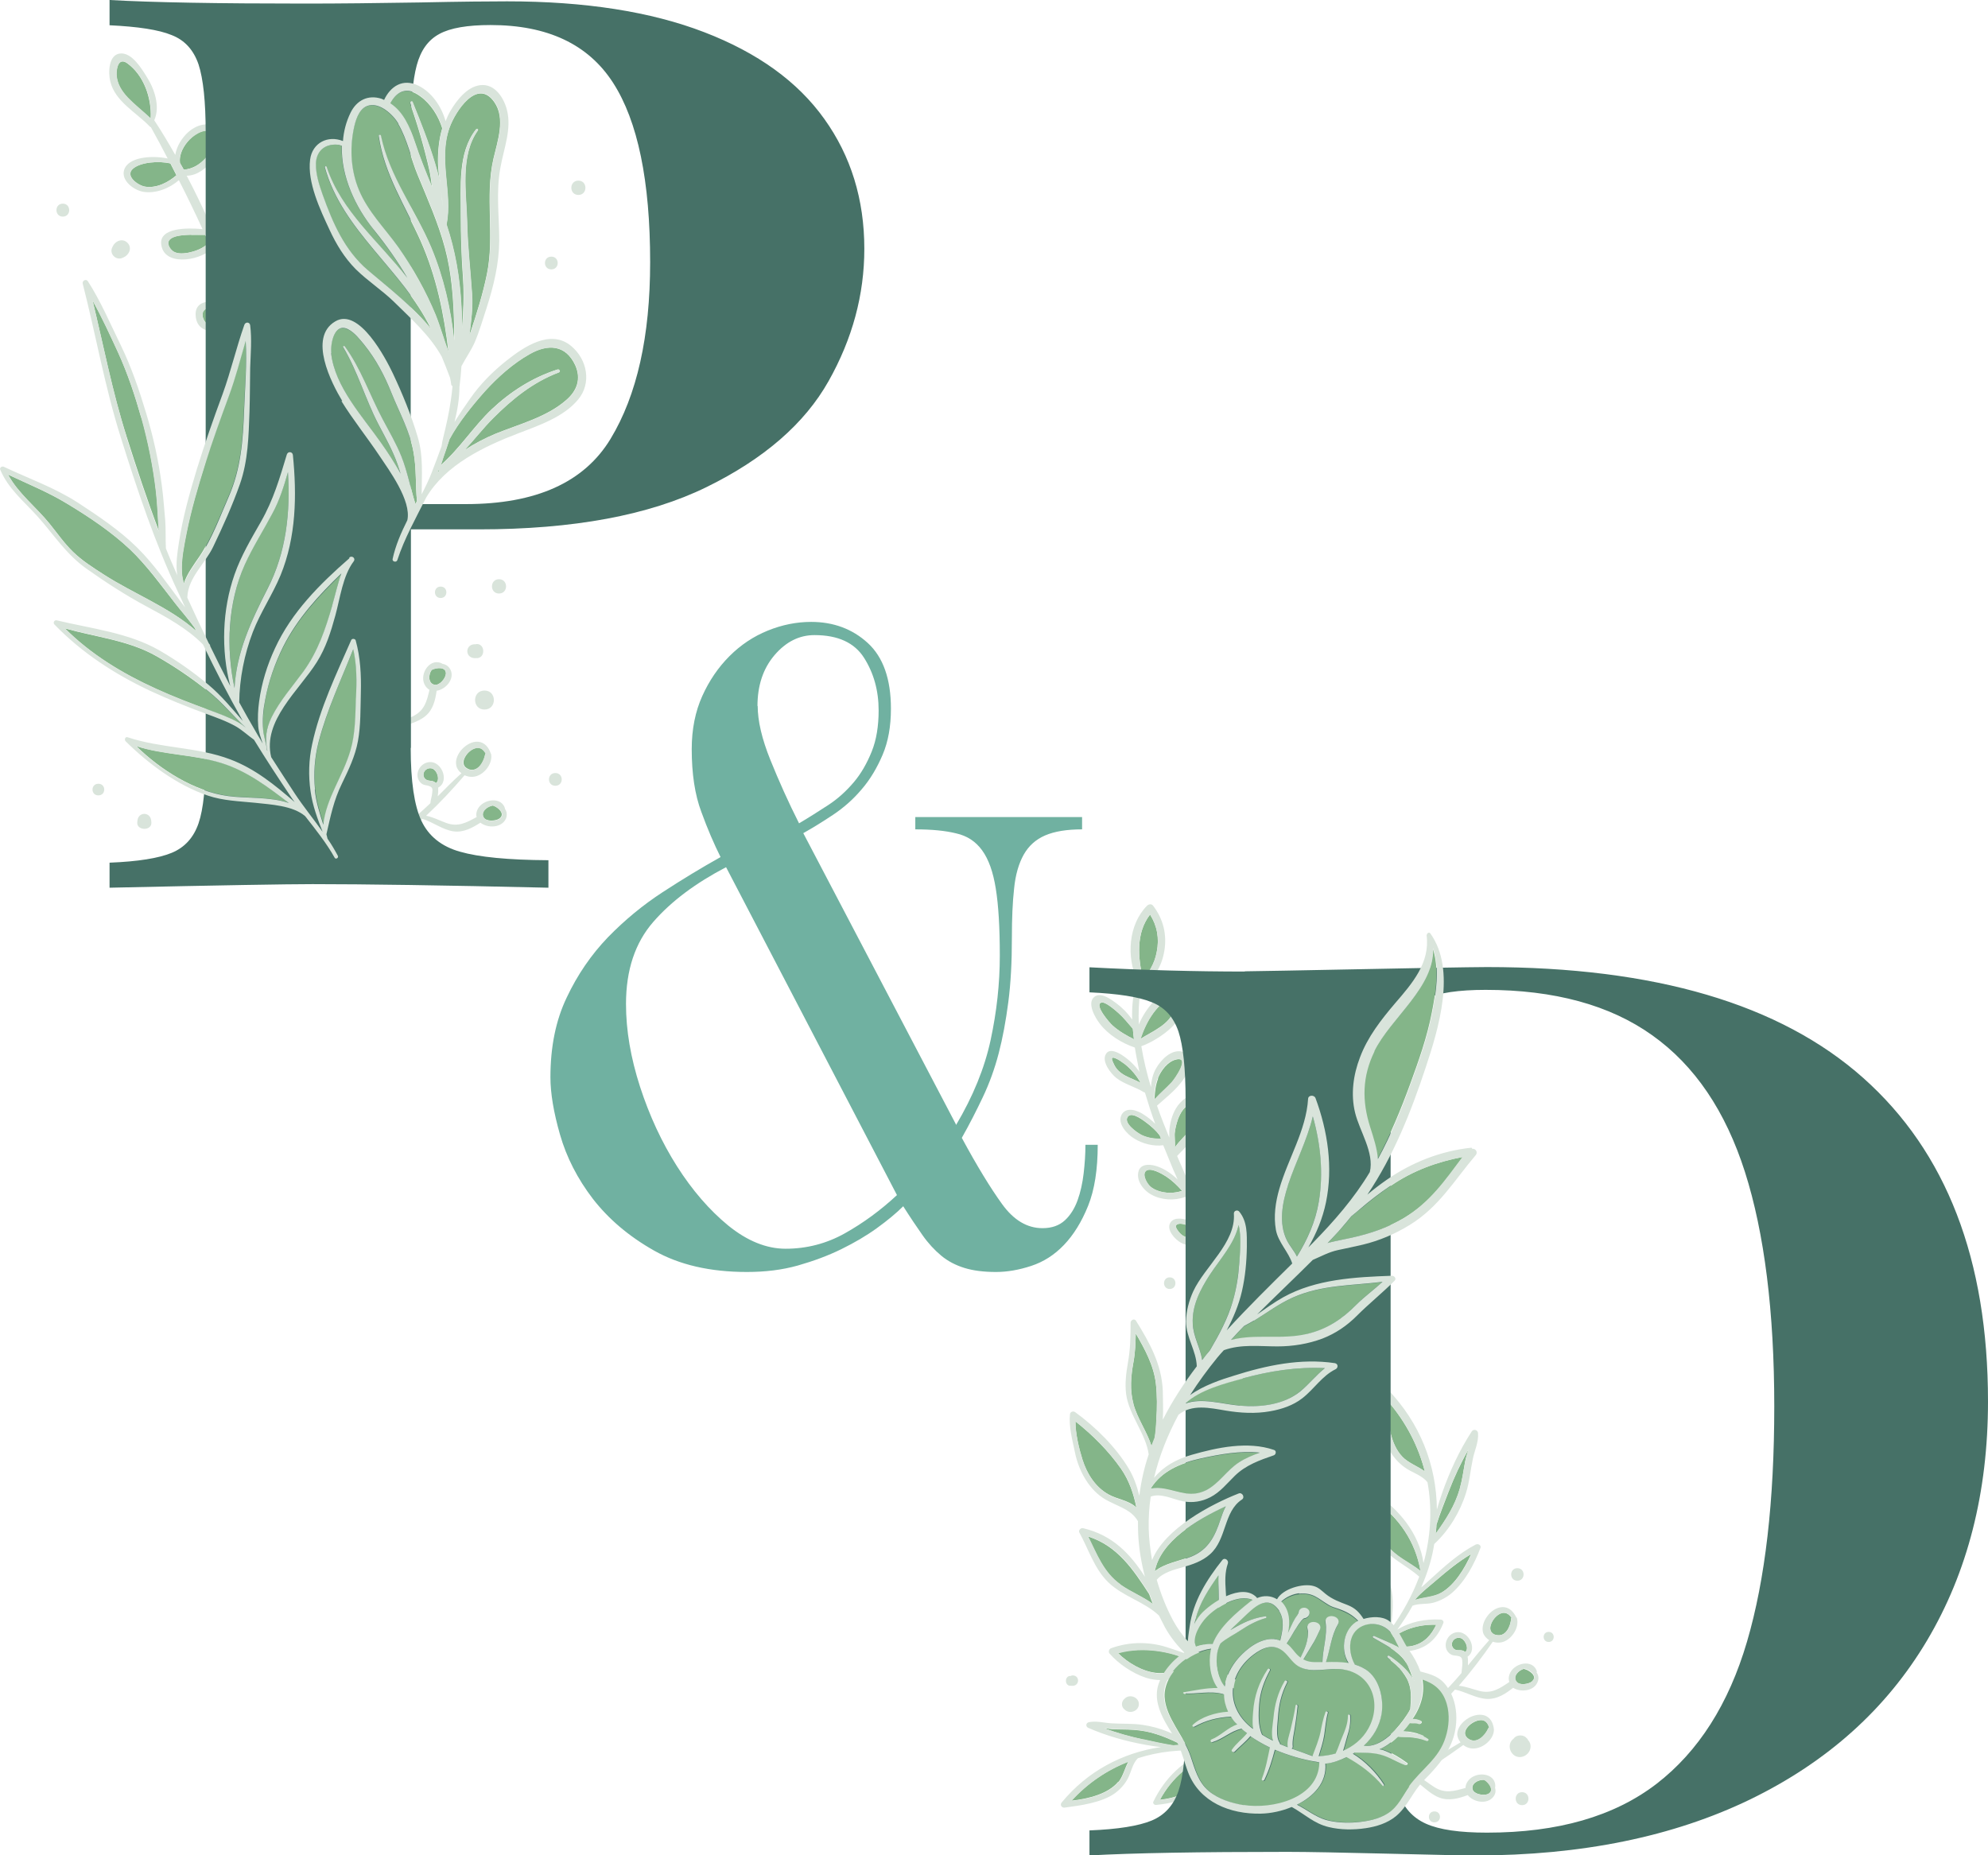<?xml version="1.0" encoding="UTF-8"?>
<svg id="Layer_2" data-name="Layer 2" xmlns="http://www.w3.org/2000/svg" viewBox="0 0 88.92 82.99">
  <defs>
    <style>
      .cls-1 {
        fill: #84b589;
      }

      .cls-2 {
        fill: #d9e4db;
      }

      .cls-3 {
        fill: #70b1a1;
      }

      .cls-4 {
        fill: #467167;
      }
    </style>
  </defs>
  <g id="Layer_1-2" data-name="Layer 1">
    <g>
      <path class="cls-3" d="m42.76,50.33c.76-1.28,1.28-2.55,1.55-3.81.27-1.26.41-2.51.41-3.77s-.06-2.26-.18-3c-.12-.75-.32-1.31-.61-1.71s-.67-.65-1.16-.76c-.48-.12-1.09-.18-1.83-.18v-.55h7.46v.55c-.68,0-1.23.09-1.65.27-.42.18-.74.47-.96.86-.22.39-.37.9-.43,1.51-.07.62-.1,1.35-.1,2.22,0,1.07-.05,2.03-.16,2.87-.11.84-.25,1.6-.43,2.29-.18.69-.42,1.35-.71,1.96-.29.61-.6,1.22-.94,1.82.68,1.26,1.28,2.24,1.8,2.96s1.12,1.08,1.81,1.08c.42,0,.75-.12,1-.35s.44-.54.57-.9.22-.77.27-1.2.08-.86.08-1.28h.55c0,1.1-.14,2.01-.43,2.73-.29.72-.65,1.3-1.08,1.75-.43.45-.92.76-1.47.94-.55.18-1.07.27-1.57.27-.55,0-1.02-.06-1.41-.18-.39-.12-.74-.3-1.04-.55-.3-.25-.58-.55-.84-.92-.26-.37-.55-.8-.86-1.29-.31.31-.71.64-1.18.98s-1,.65-1.59.94c-.59.29-1.24.53-1.94.73-.71.2-1.47.29-2.28.29-1.65,0-3.03-.32-4.16-.96s-2.03-1.41-2.73-2.31c-.69-.9-1.18-1.86-1.47-2.87-.29-1.01-.43-1.86-.43-2.57,0-1.36.24-2.55.73-3.57.48-1.02,1.1-1.92,1.84-2.69.75-.77,1.56-1.44,2.45-2.02.89-.58,1.75-1.1,2.59-1.57-.29-.58-.58-1.25-.86-2.02-.29-.77-.43-1.71-.43-2.81,0-.89.16-1.68.47-2.37.31-.69.72-1.29,1.22-1.79s1.07-.88,1.71-1.14c.64-.26,1.29-.39,1.94-.39.99,0,1.84.31,2.53.94s1.04,1.61,1.04,2.94c0,.79-.12,1.47-.37,2.06-.25.59-.56,1.11-.94,1.55-.38.45-.8.82-1.28,1.14s-.92.59-1.33.82l6.83,13.03Zm-10.28-11.54c-1.36.71-2.45,1.52-3.26,2.45-.81.93-1.22,2.15-1.22,3.67,0,1.18.21,2.41.63,3.71.42,1.29.97,2.48,1.65,3.55.68,1.07,1.45,1.96,2.29,2.65.85.69,1.71,1.04,2.57,1.04.94,0,1.83-.23,2.65-.69.82-.46,1.6-1.03,2.33-1.71l-7.65-14.68Zm1.41-7.22c0,.68.19,1.49.57,2.43.38.94.8,1.88,1.28,2.83.44-.26.88-.54,1.31-.82s.81-.63,1.14-1.02.59-.85.8-1.37c.21-.52.31-1.14.31-1.84,0-.89-.22-1.67-.65-2.35-.43-.68-1.17-1.02-2.22-1.02-.68,0-1.28.3-1.79.9s-.76,1.36-.76,2.28Z"/>
      <g>
        <g>
          <path class="cls-1" d="m55.94,58.69c-.23.16-.55.22-.83.16-.22-.05-.49-.37-.13-.4.25-.02.54.08.77.17.06.02.13.05.19.07,0,0,0,0,0,0Z"/>
          <path class="cls-1" d="m51.07,50.78c-.2-.1-.85-.54-.62-.83.19-.24.73.2.89.32.19.15.38.32.53.52.02.05.04.1.06.15-.29.01-.58-.03-.86-.16Z"/>
          <path class="cls-1" d="m49.77,45.88c-.14-.12-.84-.93-.51-1.03.18-.06.63.35.76.46.25.22.44.47.65.71.01.16.03.31.05.47-.34-.17-.67-.36-.95-.61Z"/>
          <path class="cls-1" d="m53.45,53.29c.03-.23.07-.46.15-.67.07-.2.42-.89.75-.79.22.07.12.51.06.65-.08.18-.2.35-.34.49-.19.2-.44.35-.65.52,0-.06.01-.13.02-.2Z"/>
          <path class="cls-1" d="m49.87,47.33c.16.06.3.17.44.27.3.24.53.52.71.84-.44-.24-.97-.33-1.2-.84-.06-.14-.18-.35.05-.27Z"/>
          <path class="cls-1" d="m51.58,45.32c.12-.16.25-.31.4-.45.1-.09.34-.23.48-.1.09.09.08.29.05.41-.17.63-.95.95-1.5,1.29.14-.41.31-.79.57-1.15Z"/>
          <path class="cls-1" d="m53.35,49.34c.62-.14.06.97-.09,1.17-.22.28-.51.52-.71.82.02-.24-.03-.54,0-.69.06-.45.27-1.17.81-1.3Z"/>
          <path class="cls-1" d="m51.23,52.4c.2-.22.76.12.93.23.27.18.5.4.71.64-.35.12-.75.12-1.1-.01-.17-.06-.33-.16-.43-.31-.09-.12-.23-.41-.11-.54Z"/>
          <path class="cls-1" d="m51.12,43.8c-.22-.97-.32-2.06.32-2.89.32.51.42,1.07.3,1.67-.1.55-.36.91-.65,1.32,0,0,0,0,0-.01.02-.02.03-.05.03-.09Z"/>
          <path class="cls-1" d="m53.23,55.39c-.17-.03-.33-.09-.45-.22-.06-.06-.25-.28-.17-.37.17-.17.68.08.83.16.15.08.29.18.43.28.02.05.05.09.07.14-.24,0-.48.04-.72,0Z"/>
          <path class="cls-1" d="m56.81,58.68c.02-.05.14-.3.21-.29.04,0,.06.11.06.13,0,.09-.06.2-.1.28-.07.11-.16.22-.23.33,0-.01-.02-.02-.03-.04-.02-.14.03-.3.08-.42Z"/>
          <path class="cls-1" d="m55.08,57.35c-.22.07-.46.14-.7.12-.23-.02-.63-.25-.5-.54.16-.35.72-.02,1.08.24.04.06.07.12.11.18Z"/>
          <path class="cls-1" d="m55.67,57c.04-.18.48-1.17.66-.64.18.54-.42.82-.69,1.22,0-.01-.01-.02-.02-.03.05-.16.02-.41.06-.55Z"/>
          <path class="cls-1" d="m51.79,48.24c.13-.34.45-.78.85-.85.6-.11-.09.88-.23,1.03-.24.26-.51.48-.75.75,0-.02-.01-.03-.02-.05.02-.3.05-.59.16-.87Z"/>
          <path class="cls-1" d="m54.56,55.59c.01-.17.04-.34.08-.51.04-.15.27-1.02.56-.89.28.13.04.74-.04.91-.12.27-.32.54-.59.69,0,0,0-.02-.01-.03,0-.06,0-.12,0-.17Z"/>
          <path class="cls-2" d="m50.94,52.35c-.16.43.2.9.56,1.09.45.25,1.04.28,1.52.1,0,0,.01,0,.02-.01.21.45.43.9.65,1.34-.14-.1-.29-.19-.45-.25-.25-.1-.71-.21-.89.07-.2.32.21.76.47.9.37.2.87.16,1.28.09,0,0,0,0,.01,0,.2.38.42.75.64,1.12-.13-.08-.27-.15-.41-.2-.29-.09-.64-.01-.72.31-.09.34.18.68.5.79.35.12.77.03,1.1-.11.17.28.35.55.53.82-.11-.04-.21-.07-.31-.1-.24-.07-.66-.18-.84.07-.2.3.11.62.39.7.32.09.84.06,1.09-.19.42.57.87,1.12,1.38,1.6.14.13.38-.09.25-.23-.27-.29-.53-.59-.78-.89.09-.1.16-.21.23-.31.08-.12.16-.25.2-.4.05-.21-.07-.53-.34-.53-.22,0-.35.26-.42.44-.03.09-.06.19-.07.29-.25-.33-.49-.67-.72-1.01.2-.32.59-.5.78-.85.16-.31.17-.82-.15-1.04-.38-.26-.72.19-.84.49-.12.28-.15.55-.15.84-.26-.41-.51-.83-.75-1.26.38-.13.63-.52.77-.88.14-.34.26-.84-.03-1.14-.33-.33-.68.04-.83.34-.11.23-.18.48-.23.73-.02.1-.03.2-.03.3-.28-.53-.55-1.07-.8-1.61.42-.19.83-.63,1.04-.99.18-.31.34-.89-.01-1.16-.31-.24-.72.09-.91.32-.16.19-.26.42-.32.66-.04.16-.07.33-.09.49,0,0,0,.02,0,.02-.11-.24-.21-.48-.31-.71-.1-.23-.2-.46-.3-.69.44-.46,1-.98,1.23-1.58.13-.35.22-.99-.26-1.13-.42-.12-.83.26-1.02.58-.18.3-.27.66-.3,1.01,0,.09,0,.19,0,.3-.19-.47-.38-.94-.55-1.43.48-.43,1.02-.83,1.32-1.41.17-.32.29-.9-.2-1.01-.49-.11-.95.38-1.16.75-.15.26-.21.55-.23.84-.18-.6-.33-1.22-.43-1.83.76-.27,2.31-1.28,1.71-2.2-.35-.55-.92-.09-1.21.25-.23.27-.47.62-.61.98-.03-.52,0-1.03.07-1.54,0,0,0,0,0,0,.58-.5.94-.99,1.07-1.76.12-.73-.05-1.42-.5-2.01-.07-.1-.2-.08-.28,0-.83.84-.92,2.29-.44,3.32-.18.57-.24,1.17-.22,1.77-.2-.29-.46-.55-.72-.74-.22-.16-.68-.51-.97-.28-.35.28.04.94.24,1.2.38.5.98.87,1.57,1.07.05.33.12.65.18.97,0,.04.02.08.03.12-.2-.28-.45-.53-.75-.73-.19-.13-.6-.36-.76-.06-.19.33.22.86.47,1.06.36.28.83.39,1.22.63.02.01.04.02.06.02.14.47.29.94.46,1.4-.16-.16-.34-.3-.51-.41-.26-.18-.76-.37-.98-.02-.24.4.23.9.55,1.09.37.23.86.36,1.3.3.15.37.3.73.45,1.1.06.14.13.28.19.43-.25-.24-.54-.45-.87-.57-.29-.11-.74-.17-.87.18Zm.08-3.91c-.44-.24-.97-.33-1.2-.84-.06-.14-.18-.35.05-.27.16.06.3.17.44.27.3.24.53.52.71.84Zm0-1.97c.14-.41.31-.79.57-1.15.12-.16.25-.31.4-.45.1-.09.34-.23.48-.1.09.09.08.29.05.41-.17.63-.95.95-1.5,1.29Zm1.53,4.85c.02-.24-.03-.54,0-.69.06-.45.27-1.17.81-1.3.62-.14.06.97-.09,1.17-.22.28-.51.52-.71.82Zm1.53,1.64c-.19.2-.44.35-.65.52,0-.06.01-.13.02-.2.03-.23.07-.46.15-.67.07-.2.42-.89.75-.79.22.07.12.51.06.65-.08.18-.2.35-.34.49Zm1.67,5.65c.06.02.13.05.19.07,0,0,0,0,0,0-.23.16-.55.22-.83.16-.22-.05-.49-.37-.13-.4.25-.02.54.08.77.17Zm-3.88-7.83c.02.05.04.1.06.15-.29.01-.58-.03-.86-.16-.2-.1-.85-.54-.62-.83.19-.24.73.2.89.32.19.15.38.32.53.52Zm-1.2-4.76c.01.16.03.31.05.47-.34-.17-.67-.36-.95-.61-.14-.12-.84-.93-.51-1.03.18-.06.63.35.76.46.25.22.44.47.65.71Zm.42-2.12s0,0,0-.01c.02-.02.03-.05.03-.09-.22-.97-.32-2.06.32-2.89.32.51.42,1.07.3,1.67-.1.55-.36.91-.65,1.32Zm.55,5.25s-.01-.03-.02-.05c.02-.3.05-.59.16-.87.13-.34.45-.78.85-.85.6-.11-.09.88-.23,1.03-.24.26-.51.48-.75.75Zm2.93,6.63s0-.02-.01-.03c0-.06,0-.12,0-.17.01-.17.04-.34.08-.51.04-.15.27-1.02.56-.89.28.13.04.74-.04.91-.12.27-.32.54-.59.69Zm1.07,1.79s-.01-.02-.02-.03c.05-.16.02-.41.06-.55.04-.18.48-1.17.66-.64.18.54-.42.82-.69,1.22Zm1.12,1.56s-.02-.02-.03-.04c-.02-.14.03-.3.08-.42.02-.05.14-.3.21-.29.04,0,.06.11.06.13,0,.09-.06.2-.1.28-.07.11-.16.22-.23.33Zm-1.79-1.96c.04.06.07.12.11.18-.22.07-.46.14-.7.12-.23-.02-.63-.25-.5-.54.16-.35.72-.02,1.08.24Zm-1.08-1.92s.05.09.07.14c-.24,0-.48.04-.72,0-.17-.03-.33-.09-.45-.22-.06-.06-.25-.28-.17-.37.17-.17.68.08.83.16.15.08.29.18.43.28Zm-2.65-2.85c.2-.22.76.12.93.23.27.18.5.4.71.64-.35.12-.75.12-1.1-.01-.17-.06-.33-.16-.43-.31-.09-.12-.23-.41-.11-.54Z"/>
        </g>
        <g>
          <path class="cls-1" d="m68.17,74.65c-.26.07-.51.34-.35.57.13.19.55.12.7,0,.28-.24-.12-.51-.35-.56Z"/>
          <path class="cls-1" d="m65.4,73.31c-.15-.1-.37-.03-.44.14-.06.14.01.31.17.36.08.02.18,0,.27.02.06.01.1.04.14.07.17-.14.02-.48-.14-.59Z"/>
          <path class="cls-1" d="m66.9,73.13c.44.13.66-.37.69-.71,0-.02,0-.04.02-.05-.12-.18-.3-.29-.52-.18-.19.09-.35.3-.41.5-.06.21,0,.38.22.45Z"/>
          <path class="cls-2" d="m68.75,74.79c-.17-.62-1.08-.4-1.24.13-.04.13-.03.23,0,.32-.43.29-.78.54-1.34.4-.31-.08-.6-.2-.92-.23.55-.63,1.05-1.29,1.52-1.97.12.04.25.05.37.03.45-.08.83-.65.71-1.08,0-.02-.01-.03-.03-.04-.12-.25-.32-.47-.62-.46-.27.01-.52.19-.67.4-.16.21-.27.5-.19.76.05.14.15.24.27.32-.33.37-.64.75-.95,1.13,0-.07,0-.13,0-.19,0-.07,0-.14-.02-.2.51-.34-.02-1.33-.64-1.05-.37.17-.48.73-.1.95.11.06.21.04.33.07.18.04.17.15.18.31,0,.14-.03.3-.04.45-.34.4-.69.79-1.1,1.15-.95.84-1.98,1.53-3.14,2.06-.17.08-.08.34.1.27,1.55-.55,2.79-1.56,3.85-2.74.49.1.94.4,1.45.42.45.01.82-.24,1.15-.5.34.22.97.15,1.11-.3.05-.15.01-.29-.07-.41Zm-3.21-.89s-.08-.05-.14-.07c-.09-.02-.18,0-.27-.02-.16-.04-.23-.21-.17-.36.07-.17.29-.25.44-.14.16.1.31.44.14.59Zm1.14-1.21c.06-.2.22-.4.41-.5.23-.11.4,0,.52.18-.01.01-.02.03-.02.05-.03.34-.25.84-.69.71-.22-.06-.29-.24-.22-.45Zm1.85,2.52c-.15.13-.57.2-.7,0-.16-.22.09-.5.35-.57.24.05.63.32.35.56Z"/>
        </g>
        <g>
          <path class="cls-1" d="m66.39,79.62c-.27-.02-.6.17-.52.43.07.22.49.28.67.21.34-.14.06-.52-.15-.64Z"/>
          <path class="cls-1" d="m64.2,77.48c-.11-.14-.34-.14-.46,0-.1.12-.09.3.05.39.07.05.17.06.24.1.05.03.09.07.11.11.21-.08.18-.45.06-.6Z"/>
          <path class="cls-1" d="m65.68,77.78c.38.26.75-.14.89-.46,0-.02.02-.03.04-.04-.06-.2-.18-.37-.43-.33-.21.03-.43.17-.56.34-.13.18-.13.36.06.49Z"/>
          <path class="cls-2" d="m66.88,79.93c.04-.64-.89-.72-1.22-.26-.08.11-.11.21-.11.31-.51.14-.91.27-1.4-.04-.27-.17-.5-.38-.79-.5.73-.42,1.42-.9,2.09-1.38.1.08.22.13.34.15.46.07,1-.35,1.03-.8,0-.02,0-.04,0-.05-.03-.27-.14-.54-.44-.63-.26-.07-.55.02-.77.17-.22.15-.42.39-.43.66,0,.14.06.28.15.38-.43.25-.85.51-1.27.77.02-.06.05-.13.06-.18.02-.06.04-.13.05-.19.6-.16.42-1.27-.26-1.19-.41.04-.7.54-.41.87.08.09.19.11.29.17.16.1.12.19.07.35-.04.14-.13.28-.18.42-.45.27-.92.53-1.42.74-1.18.5-2.38.82-3.65.96-.19.02-.19.29,0,.29,1.65-.04,3.16-.6,4.55-1.38.44.25.76.68,1.24.85.42.15.85.03,1.25-.12.25.32.87.44,1.15.07.1-.13.11-.27.07-.41Zm-2.75-1.85s-.06-.08-.11-.11c-.07-.05-.17-.05-.24-.1-.14-.09-.15-.27-.05-.39.12-.14.35-.14.46,0,.12.15.14.52-.06.6Zm1.48-.79c.12-.17.34-.31.56-.34.25-.03.38.13.43.33-.01.01-.03.02-.04.04-.14.31-.52.71-.89.46-.19-.13-.19-.32-.06-.49Zm.92,2.97c-.18.07-.6,0-.67-.21-.08-.26.25-.45.52-.43.21.12.49.5.15.64Z"/>
        </g>
        <g>
          <path class="cls-1" d="m62.73,65.17c.26.27.68.42,1,.65-.29-1.13-.84-2.2-1.65-3.14-.03.85.08,1.9.65,2.49Z"/>
          <path class="cls-1" d="m61.48,67.11c-.03.72.11,1.41.56,2.01.4.54.99.76,1.5,1.16-.22-1.3-.96-2.39-2.05-3.16Z"/>
          <path class="cls-1" d="m64.21,68.62c.45-.62.87-1.27,1.08-2.01.11-.4.17-.81.24-1.21.03-.18.09-.37.15-.55-.35.61-.64,1.24-.89,1.89-.17.45-.38.96-.54,1.47,0,.14-.02.28-.04.42Z"/>
          <path class="cls-1" d="m63.33,71.51s-.02.04-.03.06c.38-.12.82-.11,1.18-.33.59-.35,1.03-1.07,1.32-1.72-.57.34-1.07.75-1.57,1.18-.3.26-.63.51-.9.81Z"/>
          <path class="cls-1" d="m61.37,70.29c-.15.59-.27,1.23.07,1.78.16.26.44.44.61.69.07-.87.15-2.05-.68-2.47Z"/>
          <path class="cls-1" d="m62.08,73.44c-.05.07-.11.14-.16.21.42-.07.85.08,1.28-.03.52-.13.83-.49,1.04-.94-.8-.03-1.59.22-2.16.76Z"/>
          <path class="cls-1" d="m61.62,75.16c.42-.07.7-.24,1-.51.02-.02.05-.04.07-.06-.68.07-1.28.3-1.9.55.27,0,.55.07.83.02Z"/>
          <path class="cls-1" d="m59.99,73.03c-.09.33-.14.69-.02,1.01.1.27.33.47.51.7.04-.64,0-1.21-.48-1.71Z"/>
          <path class="cls-2" d="m66.01,69.09c-.78.41-1.4.98-2.05,1.57-.13.12-.26.24-.39.35.24-.56.44-1.14.55-1.76.01-.06.02-.12.03-.18.66-.61,1.16-1.44,1.42-2.28.16-.5.2-1.03.31-1.54.08-.38.26-.74.23-1.14-.01-.15-.2-.2-.28-.08-.56.86-.98,1.78-1.32,2.74-.09.25-.17.51-.24.76-.02-2-.75-3.87-2.21-5.39-.1-.11-.29-.02-.29.12,0,.79-.01,1.88.38,2.61.16.3.4.57.68.77.31.23.78.35,1.02.67.2,1.09.16,2.24-.12,3.39-.02.07-.04.14-.06.22-.18-1.31-1.11-2.44-2.23-3.16-.09-.06-.19.02-.19.11-.04.75.05,1.49.45,2.14.46.74,1.17.97,1.78,1.52-.31.84-.75,1.62-1.27,2.36.12-1.03.3-2.47-.88-2.9-.06-.02-.15.03-.16.09-.13.52-.26,1.08-.13,1.62.06.24.16.45.31.65.21.27.54.45.66.79,0,0,0,0,0,.01-.03.04-.06.09-.09.13-.4.54-.83,1.06-1.3,1.55.14-.76.02-1.49-.6-2.05-.06-.05-.14-.03-.17.04-.12.37-.18.77-.09,1.15.1.43.47.67.66,1.05-.05.05-.1.1-.15.15-.45.43-.92.82-1.29,1.31-.04.05.05.12.09.07.37-.45.82-.81,1.26-1.19.01,0,.02,0,.04,0,.28-.07.54.03.82.05.25.02.51-.02.75-.1.51-.16.71-.54,1.15-.77.09-.05.05-.19-.05-.18-.8.02-1.59.26-2.3.62.01-.01.02-.02.04-.03.38-.37.73-.77,1.06-1.18,1.21.27,2.24.07,2.72-1.17.03-.08-.05-.15-.12-.15-.69-.04-1.38.1-1.94.45.25-.35.48-.7.68-1.07.27-.11.63-.06.91-.13.31-.08.62-.24.86-.45.59-.51,1-1.3,1.27-2.01.04-.11-.1-.2-.2-.15Zm-3.28-3.92c-.57-.59-.68-1.64-.65-2.49.81.94,1.36,2,1.65,3.14-.32-.23-.74-.38-1-.65Zm2.06,1.56c.25-.65.54-1.29.89-1.89-.05.19-.11.37-.15.55-.07.41-.13.82-.24,1.21-.21.74-.63,1.39-1.08,2.01.02-.14.03-.28.04-.42.15-.51.37-1.03.54-1.47Zm-2.75,2.38c-.45-.59-.58-1.29-.56-2.01,1.09.77,1.83,1.87,2.05,3.16-.5-.4-1.09-.62-1.5-1.16Zm-.59,2.96c-.33-.55-.21-1.19-.07-1.78.82.42.75,1.6.68,2.47-.17-.24-.45-.42-.61-.69Zm-1.45.96c.49.5.52,1.07.48,1.71-.17-.23-.41-.43-.51-.7-.12-.32-.07-.68.02-1.01Zm2.69,1.55s-.04.04-.07.06c-.3.27-.58.44-1,.51-.28.05-.56-.02-.83-.02.62-.25,1.22-.48,1.9-.55Zm1.55-1.9c-.21.45-.52.81-1.04.94-.43.11-.86-.04-1.28.03.05-.07.11-.14.16-.21.57-.54,1.35-.78,2.16-.76Zm.25-1.45c-.36.21-.8.2-1.18.33,0-.02.02-.04.03-.06.27-.3.6-.55.9-.81.5-.44,1-.85,1.57-1.18-.29.65-.72,1.37-1.32,1.72Z"/>
        </g>
        <g>
          <path class="cls-1" d="m50.03,79.71c.2-.25.28-.61.44-.91-.96.38-1.82.96-2.55,1.75.75-.08,1.65-.3,2.1-.85Z"/>
          <path class="cls-1" d="m51.88,80.51c.63-.07,1.22-.26,1.69-.71.42-.4.55-.92.83-1.38-1.11.34-1.98,1.09-2.52,2.09Z"/>
          <path class="cls-1" d="m52.87,78.06c-.6-.3-1.22-.57-1.89-.65-.36-.05-.73-.04-1.09-.05-.16,0-.33-.03-.5-.05.57.22,1.16.38,1.77.51.41.09.89.2,1.35.27.12,0,.24-.01.37-.02Z"/>
          <path class="cls-1" d="m55.5,78.44s.03.01.05.02c-.15-.3-.2-.67-.43-.94-.38-.45-1.06-.72-1.67-.89.36.43.78.8,1.23,1.16.26.22.53.46.82.65Z"/>
          <path class="cls-1" d="m54.68,80.22c.53.05,1.11.07,1.55-.27.21-.17.34-.42.53-.59-.77.05-1.81.13-2.08.86Z"/>
          <path class="cls-1" d="m57.35,79.25c.07.04.13.07.2.11-.11-.34-.04-.72-.18-1.06-.17-.41-.53-.63-.95-.75.08.67.38,1.29.92,1.7Z"/>
          <path class="cls-1" d="m58.91,79.42c-.11-.34-.3-.55-.57-.77-.02-.02-.04-.03-.06-.05.14.56.42,1.02.71,1.51-.03-.23,0-.47-.08-.69Z"/>
          <path class="cls-1" d="m57.24,81.03c.3.04.62.03.89-.1.23-.11.37-.33.55-.51-.57.05-1.06.14-1.44.61Z"/>
          <path class="cls-2" d="m53.06,76.51c.45.6,1.03,1.05,1.62,1.51.12.09.24.19.36.28-.52-.14-1.05-.22-1.6-.24-.05,0-.1,0-.16,0-.61-.48-1.4-.79-2.17-.9-.46-.07-.92-.04-1.39-.07-.34-.02-.68-.12-1.02-.05-.13.03-.15.19-.03.25.82.36,1.68.6,2.56.76.23.04.46.08.7.1-1.74.26-3.3,1.09-4.45,2.49-.08.1.01.24.14.22.69-.09,1.65-.22,2.23-.63.24-.17.45-.4.59-.66.16-.29.21-.69.46-.92.93-.3,1.94-.41,2.98-.32.07,0,.13.02.2.02-1.12.31-2,1.22-2.49,2.24-.04.08.04.16.12.15.66-.06,1.3-.22,1.82-.63.59-.47.71-1.09,1.11-1.67.77.15,1.51.43,2.22.77-.91.03-2.2.05-2.43,1.08-.01.06.04.12.1.12.47.04.98.09,1.43-.09.2-.08.38-.19.53-.34.21-.21.33-.5.62-.64,0,0,0,0,0,0,.04.02.08.04.12.06.52.27,1.03.56,1.52.89-.68-.02-1.3.16-1.72.74-.04.05,0,.12.06.13.33.05.7.06,1.02-.06.37-.14.53-.47.84-.68.05.04.1.07.15.1.43.32.83.66,1.31.91.05.03.1-.06.05-.09-.44-.25-.81-.58-1.2-.9,0-.01,0-.02,0-.03-.1-.23-.04-.46-.05-.69-.01-.21-.08-.42-.18-.61-.2-.4-.56-.53-.81-.86-.05-.07-.17-.02-.16.07.12.66.42,1.29.83,1.84-.01,0-.02-.02-.03-.03-.37-.27-.76-.51-1.17-.73.09-1.04-.22-1.87-1.35-2.12-.07-.02-.13.06-.12.12.05.58.26,1.13.63,1.55-.33-.16-.67-.31-1.02-.44-.13-.21-.13-.51-.23-.74-.11-.25-.29-.49-.5-.66-.51-.42-1.26-.67-1.91-.81-.11-.02-.16.11-.11.18Zm-3.03,3.2c-.45.55-1.35.77-2.1.85.72-.79,1.59-1.38,2.55-1.75-.16.29-.24.66-.44.91Zm1.12-1.9c-.6-.13-1.19-.29-1.77-.51.17.02.34.05.5.05.36.01.73,0,1.09.05.68.09,1.29.35,1.89.65-.12,0-.25,0-.37.02-.47-.07-.94-.18-1.35-.27Zm2.42,2c-.47.44-1.06.64-1.69.71.54-1,1.41-1.75,2.52-2.09-.29.47-.41.98-.83,1.38Zm2.66.13c-.44.34-1.02.32-1.55.27.27-.73,1.31-.81,2.08-.86-.19.17-.32.42-.53.59Zm1.02,1.09c.38-.47.87-.56,1.44-.61-.18.17-.33.39-.55.51-.27.13-.59.14-.89.1Zm1.03-2.43s.04.03.06.05c.27.22.46.43.57.77.07.22.05.46.08.69-.3-.49-.57-.95-.71-1.51Zm-1.85-1.05c.42.12.77.33.95.75.14.34.07.72.18,1.06-.07-.04-.13-.07-.2-.11-.54-.41-.85-1.03-.92-1.7Zm-1.3-.03c.23.27.28.64.43.94-.02,0-.03-.01-.05-.02-.29-.19-.55-.44-.82-.65-.44-.36-.86-.73-1.23-1.16.61.16,1.29.43,1.67.89Z"/>
        </g>
        <path class="cls-4" d="m55.68,43.45l1.8-.03c5.4-.11,8.41-.16,9.03-.16,7.5,0,13.11,1.65,16.83,4.96,3.72,3.31,5.58,8.13,5.58,14.47,0,4.07-.91,7.64-2.73,10.7-1.82,3.06-4.45,5.42-7.9,7.1-3.45,1.67-7.55,2.51-12.29,2.51-.56,0-1.88-.03-3.95-.08-2.07-.05-3.56-.08-4.46-.08-3.96,0-6.91.05-8.86.16v-1.12c1.27-.05,2.2-.2,2.78-.44.58-.24.98-.68,1.2-1.32.22-.64.32-1.66.32-3.07v-27.84c0-1.41-.11-2.43-.32-3.07-.22-.64-.61-1.08-1.2-1.31-.58-.24-1.51-.38-2.78-.44v-1.12c2.46.13,4.77.19,6.95.19Zm6.86,36.73c.23.67.64,1.13,1.24,1.4.6.27,1.51.4,2.73.4,3.17,0,5.69-.73,7.58-2.18,1.88-1.45,3.23-3.57,4.05-6.36.82-2.79,1.22-6.3,1.22-10.53s-.44-7.75-1.31-10.48c-.87-2.73-2.25-4.77-4.15-6.12-1.89-1.35-4.38-2.03-7.45-2.03-1.2,0-2.1.13-2.69.4-.59.27-1,.74-1.22,1.41-.22.68-.34,1.68-.34,3.01v28.06c0,1.35.11,2.36.34,3.03Z"/>
        <g>
          <path class="cls-1" d="m50.01,73.95c.44.44,1.08.81,1.68.88.66.08,1.25-.22,1.87-.35-.97-.64-2.47-.85-3.55-.54Z"/>
          <path class="cls-1" d="m53.7,73.25c.45-.41.76-.77.8-1.39.03-.48-.03-.94,0-1.4-.43.61-.85,1.24-1.02,1.96-.03.12-.16.78-.19,1.2,0,0,.02.02.03.03.11-.15.24-.28.39-.41Z"/>
          <path class="cls-1" d="m61.61,51.85c.58-1.08,1.05-2.22,1.47-3.37.38-1.04.75-2.08.96-3.17.18-.9.35-1.99.04-2.9.08,1.76-1.89,3.14-2.63,4.62-.56,1.13-.57,2.23-.19,3.4.14.45.31.93.34,1.42Z"/>
          <path class="cls-1" d="m55.45,62.88c.92.08,1.95-.03,2.69-.63.41-.33.71-.73,1.11-1.05-1.25-.06-2.46.13-3.68.46-.75.2-1.93.5-2.58,1.12.75-.28,1.65.02,2.45.09Z"/>
          <path class="cls-1" d="m58.99,53.75c.22-1.28.08-2.57-.27-3.81-.25,1.06-.78,2.04-1.11,3.08-.25.77-.43,1.7-.05,2.45.13.26.33.49.45.73.47-.76.83-1.56.98-2.46Z"/>
          <path class="cls-1" d="m50.83,67.45c-.12-.62-.33-1.23-.69-1.75-.56-.8-1.27-1.51-2.04-2.12,0,.55.16,1.22.31,1.7.2.64.58,1.25,1.19,1.58.39.21.85.25,1.19.54.01.01.02.03.04.04Z"/>
          <path class="cls-1" d="m54.59,67.96c.07-.21.14-.41.24-.59-1.32.63-2.92,1.57-3.18,2.92.43-.36,1.15-.47,1.64-.67.77-.32,1.06-.93,1.3-1.66Z"/>
          <path class="cls-1" d="m58.45,59.68c.89-.21,1.57-.66,2.2-1.3.36-.37.79-.68,1.18-1.03-1.37.17-2.74.13-4.03.71-.62.28-1.15.68-1.72,1.03-.13.08-.29.16-.45.25-.19.2-.39.41-.58.62,1.1-.29,2.26,0,3.4-.27Z"/>
          <path class="cls-1" d="m60.8,54.12c-.11.1-.23.19-.35.29-.13.16-.26.32-.4.48-.22.24-.44.48-.66.72.03,0,.06-.02.09-.03.32-.08.64-.14.97-.21.85-.19,1.63-.45,2.38-.9,1.17-.7,1.85-1.69,2.61-2.72-1.16.22-2.23.61-3.21,1.28-.49.33-.96.7-1.41,1.08Z"/>
          <path class="cls-1" d="m52.11,66.62c.66.12,1.15.39,1.82.06.59-.29.92-.88,1.46-1.24.29-.19.62-.32.94-.44-.88-.09-1.78.07-2.64.26-.92.2-1.74.56-2.22,1.32,0,.01,0,.02,0,.03.2-.05.42-.03.64.01Z"/>
          <path class="cls-1" d="m55.14,58.21c.16-.55.24-1.12.29-1.69.04-.47.12-1.17-.03-1.72-.19.84-.82,1.51-1.29,2.23-.42.65-.8,1.38-.76,2.17.03.58.34,1.07.42,1.63.12-.15.23-.29.35-.44.41-.7.79-1.41,1.02-2.19Z"/>
          <path class="cls-1" d="m51.72,63.52c.04-.54.04-1.09-.02-1.63-.1-.82-.49-1.53-.9-2.24-.01.42-.02.83-.1,1.27-.12.64-.18,1.26,0,1.9.18.65.61,1.24.81,1.88.04-.12.09-.24.14-.36.05-.28.06-.57.08-.81Z"/>
          <path class="cls-1" d="m48.66,68.74c.39.78.69,1.6,1.44,2.14.48.34,1.02.54,1.47.88-.06-.15-.12-.3-.17-.45-.71-1.09-1.41-2.16-2.74-2.58Z"/>
          <path class="cls-2" d="m65.82,51.34c-1.37.14-2.68.66-3.8,1.44-.3.21-.59.43-.86.66,1.17-1.74,1.95-3.69,2.61-5.69.57-1.72,1.38-4.35.21-5.99-.05-.08-.15-.02-.16.05,0,.01-.01.02-.01.03.16,1.23-.65,2.16-1.41,3.04-.63.74-1.23,1.51-1.57,2.42-.3.78-.42,1.65-.22,2.47.2.83.87,1.79.66,2.66-.7,1.17-1.6,2.2-2.56,3.18-.06.06-.13.13-.19.19.36-.63.64-1.29.79-2.02.32-1.56.08-3.18-.47-4.66-.06-.15-.32-.14-.33.03-.09,1.43-.9,2.68-1.29,4.04-.17.59-.26,1.22-.15,1.83.1.55.57.99.73,1.5-.98.97-1.99,1.96-2.93,2.99.29-.55.54-1.13.68-1.75.15-.65.21-1.32.22-1.99,0-.55.03-1.12-.34-1.57-.08-.1-.25-.04-.24.09.09,1.3-1.3,2.36-1.82,3.48-.19.42-.31.87-.32,1.34,0,.72.46,1.31.48,2.01,0,0,0,0,0,0-.58.76-1.1,1.56-1.52,2.39.03-.46,0-.92,0-1.3-.05-1.18-.59-2.15-1.2-3.13-.08-.12-.24-.02-.24.09,0,.61-.01,1.18-.12,1.79-.08.46-.14.93-.08,1.4.12.93.89,1.79,1.01,2.7-.2.59-.34,1.21-.42,1.85-.1-.42-.25-.84-.47-1.21-.58-.97-1.48-1.86-2.4-2.53-.08-.06-.22-.02-.23.09-.06.54.1,1.13.21,1.66.1.51.29.99.59,1.42.24.34.55.63.94.82.57.29,1.01.4,1.3.89,0,.19,0,.38.01.58.03.64.14,1.28.3,1.9-.65-1.01-1.44-1.86-2.77-2.17-.1-.02-.22.1-.16.2.41.74.66,1.6,1.28,2.21.66.65,1.62.87,2.28,1.5.09.18.18.36.27.53.25.45.56.83.91,1.17-.25-.1-.51-.18-.69-.24-.85-.3-1.78-.31-2.63,0-.09.03-.14.16-.07.24.4.46,1.02.88,1.62,1.08.93.3,1.8-.11,2.7-.33.38.27.79.53,1.2.79.21.13.45-.15.24-.29-.64-.44-1.26-.86-1.81-1.35.39-.54.99-.79,1.19-1.48.23-.81-.13-1.64.15-2.45.05-.14-.14-.29-.25-.15-.7.88-1.31,1.86-1.46,2.98-.01.08-.06.36-.08.65-.25-.28-.47-.58-.66-.93-.31-.58-.55-1.19-.73-1.82.26-.32.79-.46,1.16-.56.45-.13.87-.27,1.22-.58.76-.67.6-1.91,1.43-2.45.15-.1.01-.34-.15-.27-1.2.47-3.3,1.56-3.87,2.98-.08-.47-.14-.94-.15-1.41-.01-.48.02-.96.09-1.43.45-.18,1.02.13,1.45.21.42.08.84.01,1.21-.18.45-.23.75-.62,1.1-.96.49-.48,1.11-.7,1.75-.92.1-.04.12-.21,0-.24-1.16-.4-2.53-.11-3.68.22-.7.2-1.27.53-1.68,1.03.23-.98.61-1.92,1.09-2.82.6-.49,1.4-.31,2.11-.19.66.11,1.33.15,2,.03.51-.09,1.02-.26,1.43-.58.53-.41.88-1,1.49-1.3.12-.06.12-.24-.03-.27-1.53-.23-3.07.1-4.52.56-.56.17-1.37.44-1.96.87.37-.58.78-1.14,1.22-1.68.09-.11.19-.22.29-.33.78-.28,1.58-.17,2.4-.17.68,0,1.37-.11,2.01-.35.59-.23,1.09-.57,1.53-1.01.55-.55,1.15-1.03,1.7-1.58.09-.09-.01-.23-.13-.22-1.65.06-3.39.15-4.85.96-.41.23-.78.5-1.17.77.82-.82,1.67-1.62,2.49-2.44.38-.16.71-.35,1.13-.44.36-.08.73-.15,1.1-.24.75-.18,1.45-.48,2.1-.88,1.32-.81,1.99-1.99,2.96-3.13.1-.12,0-.3-.16-.28Zm-8.21,1.68c.34-1.04.86-2.02,1.11-3.08.35,1.24.48,2.53.27,3.81-.15.9-.51,1.7-.98,2.46-.12-.25-.32-.47-.45-.73-.38-.76-.2-1.69.05-2.45Zm-8,13.85c-.61-.33-.99-.95-1.19-1.58-.15-.48-.32-1.15-.31-1.7.77.61,1.48,1.32,2.04,2.12.37.53.57,1.13.69,1.75-.01-.01-.02-.03-.04-.04-.34-.29-.8-.34-1.19-.54Zm2.09,7.97c-.6-.07-1.25-.45-1.68-.88,1.09-.31,2.59-.1,3.55.54-.62.13-1.21.43-1.87.35Zm1.78-2.41c.17-.72.59-1.35,1.02-1.96-.02.46.04.91,0,1.4-.04.62-.35.98-.8,1.39-.15.13-.28.26-.39.41,0,0-.02-.02-.03-.03.02-.42.16-1.09.19-1.2Zm1.35-5.05c-.1.18-.17.38-.24.59-.24.73-.53,1.34-1.3,1.66-.49.2-1.21.31-1.64.67.25-1.35,1.85-2.3,3.18-2.92Zm.75-5.72c1.22-.33,2.42-.52,3.68-.46-.4.32-.71.72-1.11,1.05-.74.59-1.77.71-2.69.63-.81-.07-1.71-.37-2.45-.09.65-.62,1.83-.92,2.58-1.12Zm5.89-14.63c.73-1.49,2.71-2.87,2.63-4.62.31.91.13,2-.04,2.9-.21,1.09-.58,2.13-.96,3.17-.42,1.15-.88,2.29-1.47,3.37-.03-.48-.2-.97-.34-1.42-.38-1.18-.36-2.28.19-3.4Zm-8.12,12.17c-.04-.79.34-1.52.76-2.17.48-.73,1.11-1.4,1.29-2.23.14.54.06,1.24.03,1.72-.04.57-.13,1.14-.29,1.69-.22.77-.61,1.49-1.02,2.19-.12.14-.24.29-.35.44-.08-.56-.4-1.05-.42-1.63Zm-2.65,3.6c-.17-.64-.11-1.26,0-1.9.08-.44.09-.84.1-1.27.4.71.8,1.42.9,2.24.06.54.06,1.09.02,1.63-.02.25-.03.53-.08.81-.05.12-.09.24-.14.36-.2-.64-.64-1.23-.81-1.88Zm-.58,8.07c-.76-.54-1.05-1.36-1.44-2.14,1.33.42,2.03,1.49,2.74,2.58.05.15.11.3.17.45-.46-.34-.99-.54-1.47-.88Zm3.59-5.63c.86-.19,1.76-.35,2.64-.26-.33.12-.65.25-.94.44-.54.35-.88.94-1.46,1.24-.67.33-1.16.07-1.82-.06-.22-.04-.44-.06-.64-.01,0-.01,0-.02,0-.03.48-.76,1.3-1.12,2.22-1.32Zm2.38-6.16c.57-.35,1.1-.75,1.72-1.03,1.29-.58,2.66-.54,4.03-.71-.38.35-.81.66-1.18,1.03-.63.64-1.31,1.09-2.2,1.3-1.14.27-2.3-.02-3.4.27.19-.21.38-.42.58-.62.16-.09.32-.17.45-.25Zm6.73-4.61c-.75.45-1.52.71-2.38.9-.32.07-.65.13-.97.21-.03,0-.06.02-.09.03.22-.24.45-.47.66-.72.14-.16.27-.32.4-.48.12-.1.24-.19.35-.29.45-.39.92-.75,1.41-1.08.98-.66,2.06-1.06,3.21-1.28-.77,1.03-1.45,2.02-2.61,2.72Z"/>
        </g>
        <g>
          <path class="cls-1" d="m60.43,73.31c-.11.37-.03.81.16,1.15.22.07.44.16.62.32.52.43.68,1.24.58,1.87-.08.57-.38,1.07-.8,1.44.79.11,1.57-.81,1.94-1.38.06-.09.11-.17.15-.26,0,0,0-.01,0-.02.04-.46.07-.93-.16-1.35-.2-.37-.53-.66-.86-.93-.05-.04.02-.12.07-.08.4.29.81.6,1.06,1.03-.14-.42-.24-.75-.59-1.07-.35-.32-.79-.53-1.19-.77-.05-.03-.01-.1.04-.08.38.16.78.31,1.14.54,0-.01-.02-.02-.02-.03-.14-.2-.26-.56-.43-.73-.54-.54-1.51-.38-1.72.34Z"/>
          <path class="cls-1" d="m60.09,74.68c-.65-.1-1.42.22-2-.15-.27-.17-.42-.46-.66-.66-.46-.37-.93-.16-1.34.15-1.16.89-1.25,2.31-.12,3.24.04.03.08.06.11.08-.04-.24-.02-.51,0-.77.05-.7.26-1.31.65-1.9.04-.06.13-.01.1.05-.26.48-.44.97-.48,1.51-.03.43-.06.96.13,1.37.16.1.32.19.49.27-.1-.32,0-.74.02-1.03.06-.58.21-1.13.5-1.64.04-.07.15-.01.11.06-.26.5-.38,1.02-.41,1.58-.02.31-.11.84.07,1.11.02.03.02.05.02.07.11.05.23.1.35.14-.06-.26.06-.52.12-.77.09-.36.17-.73.23-1.1,0-.06.09-.04.09.02-.03.31-.08.62-.12.93-.04.28-.13.6-.1.89,0,.04-.02.07-.05.09.31.12.63.23.94.34,0,0,0-.01,0-.02.13-.35.27-.68.35-1.04.07-.31.12-.62.23-.92.02-.06.12-.02.1.04-.09.33-.11.66-.16.99-.05.33-.16.63-.25.95.26,0,.52-.05.76-.12.11-.23.18-.47.28-.7.14-.32.26-.64.27-1,0-.06.09-.07.1,0,.02.33-.05.64-.14.96-.06.21-.11.42-.18.63.47-.2.89-.53,1.15-1,.61-1.08.2-2.46-1.14-2.65Z"/>
          <path class="cls-1" d="m57.6,73.07c.04-.09.08-.18.13-.28.06-.12.13-.25.19-.37.05-.08.14-.2.16-.29.03-.2.31-.24.43-.1.13.15.02.37-.18.39-.07,0-.23.24-.26.28-.07.09-.12.18-.18.28-.11.18-.22.37-.34.56,0,0-.01,0-.01.01.01.01.03.02.04.03.18.15.3.35.47.51.04.04.07.07.11.09.09-.18.18-.37.24-.56.06-.18.14-.5.08-.69-.15-.51.77-.42.53.05-.12.22-.2.44-.34.65-.13.21-.25.42-.38.63.21.11.45.13.71.12.05,0,.09,0,.14,0,.02-.58.23-1.2.14-1.78-.07-.45.79-.31.54.12-.28.49-.34,1.12-.52,1.66.33-.02.68-.02,1.01.04-.38-.6-.21-1.57.43-1.89-.26-.26-.52-.4-.9-.54-.16-.05-.3-.1-.44-.18-.46-.28-.67-.56-1.31-.49-.29.03-.59.18-.81.37.01.01.03.02.04.04.34.36.37.88.26,1.36Z"/>
          <path class="cls-1" d="m63.27,75.21s0-.02,0-.02c-.01,0-.02-.01-.03-.02,0,.02.02.03.02.05,0,0,0,0,0,0Z"/>
          <path class="cls-1" d="m54.25,73.55c.29-.76,1.06-1.4,1.66-1.88.04-.03.08-.06.13-.09-.66-.29-1.63.32-2.06.77-.29.3-.65.89-.49,1.32.25-.09.51-.13.76-.12Z"/>
          <path class="cls-1" d="m55.02,72.92c.1-.06.19-.11.28-.16.41-.23.83-.39,1.3-.46.05,0,.06.06.01.08-.41.12-.77.32-1.13.55-.26.17-.66.35-.9.59-.06.13-.11.26-.14.4-.09.49,0,1.11.33,1.52.07-.46.28-.91.63-1.29.37-.41.96-.87,1.56-.83.11,0,.2.03.29.07.11-.44.22-.92-.05-1.33-.53-.81-1.17-.11-1.63.32-.19.18-.38.35-.56.54Z"/>
          <path class="cls-1" d="m63.62,75.11c.11.58-.02,1.16-.43,1.78.12,0,.25.03.36.08.09.05.02.17-.07.14-.13-.06-.27-.01-.41-.04-.09.12-.19.25-.3.37.4.02.86.13,1.14.34.06.04-.01.11-.07.09-.27-.11-.53-.15-.81-.17-.16-.01-.33,0-.49-.02-.24.23-.52.44-.81.56.06.01.11.02.17.04.37.13.72.35,1.04.58.06.04-.01.11-.06.09-.38-.14-.72-.36-1.11-.47-.38-.1-.76-.08-1.15-.09,0,0,0,0,0,0-.03.02-.05.03-.08.05.56.33,1.06.85,1.39,1.38.02.04-.03.09-.06.05-.46-.54-.98-.93-1.61-1.28-.29.14-.6.26-.91.29-.01,0-.03,0-.04,0,.06.86-.52,1.47-1.27,1.84.43.22.81.54,1.29.68.42.12.9.14,1.34.11.5-.03,1.04-.14,1.46-.42.44-.29.64-.78.94-1.19.56-.78,1.35-1.25,1.65-2.21.14-.47.19-1.01.05-1.49-.18-.61-.55-.91-1.12-1.1Z"/>
          <path class="cls-1" d="m59.04,78.88s0,0,0-.02c-.04,0-.08-.02-.12-.03-.6-.1-1.25-.28-1.87-.54-.13.46-.26.92-.47,1.35-.03.07-.13.01-.11-.05.18-.45.26-.92.36-1.4-.31-.15-.61-.31-.88-.51,0,0,0,0,0,.01-.21.25-.48.45-.7.69-.06.06-.17-.02-.12-.09.19-.27.47-.47.68-.74-.09-.07-.17-.13-.25-.2-.48.1-.83.46-1.3.6-.08.03-.12-.09-.04-.12.39-.16.74-.55,1.15-.67-.04-.04-.09-.09-.13-.13-.06-.07-.11-.15-.15-.22-.59.03-1.12.15-1.64.45-.05.03-.12-.04-.07-.08.37-.36,1.03-.56,1.58-.59-.12-.25-.17-.5-.18-.76-.01,0-.02-.02-.04-.03-.6-.16-1.17.01-1.77-.03-.03,0-.03-.04,0-.05.49-.08,1.01-.2,1.52-.19-.33-.46-.41-1.13-.31-1.66,0-.03.02-.06.02-.1-1.02.13-2.15,1.1-2.11,2.13.04.94.9,1.8,1.19,2.68.19.56.34,1.16.82,1.56.42.35,1.02.54,1.56.63,1.3.21,3.35-.3,3.4-1.88Z"/>
          <path class="cls-2" d="m64.73,75.46c-.32-.46-.68-.55-1.2-.69-.11-.32-.28-.64-.51-.96-.28-.39-.49-1.02-.89-1.3-.3-.22-.77-.2-1.14-.09-.19-.29-.36-.48-.71-.62-.36-.14-.68-.25-.99-.5-.17-.14-.31-.29-.53-.35-.47-.14-1.39.12-1.64.59-.28-.17-.6-.18-.9-.05,0-.01,0-.03-.02-.04-.65-.67-2.05.25-2.51.78-.23.27-.75,1.17-.43,1.53-.69.33-1.27.99-1.46,1.64-.16.57.04,1.12.31,1.62.18.33.4.64.57.98.21.42.3.87.47,1.3.51,1.31,1.86,1.86,3.25,1.83.44-.01.93-.11,1.38-.3,0,0,.01.02.03.02.55.31.98.73,1.62.88.53.13,1.12.13,1.66.05.47-.07.96-.22,1.34-.53.53-.43.76-1.11,1.24-1.59.81-.82,1.47-1.62,1.47-2.81,0-.49-.12-.98-.41-1.39Zm-1.46-.28s0,.01,0,.02c0,0,0,0,0,0,0-.02-.02-.03-.02-.05,0,0,.02.02.03.02Zm-1.12-2.22c.17.17.29.53.43.73,0,.01.02.02.02.03-.35-.22-.76-.37-1.14-.54-.05-.02-.09.05-.04.08.4.24.84.45,1.19.77.35.32.45.64.59,1.07-.25-.43-.65-.75-1.06-1.03-.05-.04-.13.03-.07.08.33.27.66.55.86.93.23.43.2.89.16,1.35,0,0,0,.01,0,.02-.05.09-.1.17-.15.26-.37.58-1.15,1.5-1.94,1.38.42-.38.71-.87.8-1.44.09-.63-.07-1.44-.58-1.87-.19-.16-.4-.25-.62-.32-.19-.34-.27-.78-.16-1.15.21-.72,1.18-.89,1.72-.34Zm-2.08,5.37c.07-.21.12-.43.18-.63.1-.31.17-.63.14-.96,0-.06-.1-.06-.1,0,0,.36-.13.67-.27,1-.1.23-.17.48-.28.7-.25.07-.5.11-.76.12.09-.31.2-.62.25-.95.05-.33.07-.67.16-.99.02-.06-.08-.09-.1-.04-.11.3-.17.61-.23.92-.08.36-.22.69-.35,1.04,0,0,0,.01,0,.02-.31-.12-.63-.23-.94-.34.03-.02.06-.05.05-.09-.03-.28.06-.6.1-.89.05-.31.09-.62.12-.93,0-.05-.08-.08-.09-.02-.06.37-.14.73-.23,1.1-.06.25-.17.51-.12.77-.12-.05-.23-.09-.35-.14,0-.02,0-.05-.02-.07-.18-.28-.09-.8-.07-1.11.03-.55.15-1.08.41-1.58.04-.07-.07-.12-.11-.06-.3.51-.45,1.06-.5,1.64-.03.3-.12.72-.02,1.03-.17-.08-.33-.17-.49-.27-.19-.41-.16-.94-.13-1.37.04-.54.22-1.03.48-1.51.03-.06-.06-.11-.1-.05-.39.59-.6,1.2-.65,1.9-.02.26-.04.52,0,.77-.04-.03-.08-.05-.11-.08-1.13-.93-1.04-2.35.12-3.24.41-.31.89-.52,1.34-.15.24.2.39.49.66.66.59.36,1.35.05,2,.15,1.33.19,1.75,1.57,1.14,2.65-.26.47-.68.8-1.15,1Zm-1.97-7.04c.64-.06.84.21,1.31.49.14.09.28.13.44.18.38.13.64.28.9.54-.65.32-.82,1.29-.43,1.89-.33-.05-.68-.05-1.01-.04.18-.53.23-1.17.52-1.66.25-.43-.61-.57-.54-.12.09.58-.13,1.2-.14,1.78-.05,0-.09,0-.14,0-.27.01-.5,0-.71-.12.13-.21.25-.42.38-.63.14-.21.23-.43.34-.65.24-.47-.68-.56-.53-.05.05.18-.02.5-.08.69-.06.19-.15.38-.24.56-.04-.03-.07-.06-.11-.09-.17-.16-.28-.36-.47-.51-.01-.01-.03-.02-.04-.03,0,0,.01,0,.01-.01.12-.18.23-.37.34-.56.06-.09.12-.19.18-.28.03-.04.19-.28.26-.28.19-.02.31-.24.18-.39-.12-.14-.39-.1-.43.1-.01.1-.11.21-.16.29-.07.12-.13.24-.19.37-.04.09-.08.18-.13.28.11-.47.07-1-.26-1.36-.01-.01-.03-.02-.04-.04.21-.2.52-.34.81-.37Zm-.89.77c.26.4.16.89.05,1.33-.09-.04-.19-.06-.29-.07-.6-.04-1.19.42-1.56.83-.34.38-.56.83-.63,1.29-.33-.41-.42-1.03-.33-1.52.03-.15.08-.28.14-.4.25-.23.65-.42.9-.59.35-.23.71-.43,1.13-.55.04-.01.03-.08-.01-.08-.47.06-.89.23-1.3.46-.09.05-.18.1-.28.16.18-.19.38-.36.56-.54.46-.43,1.09-1.13,1.63-.32Zm-3.24.28c.43-.45,1.41-1.06,2.06-.77-.04.03-.09.05-.13.09-.6.48-1.37,1.12-1.66,1.88-.25-.01-.51.03-.76.12-.17-.43.2-1.02.49-1.32Zm1.66,8.41c-.54-.09-1.13-.27-1.56-.63-.48-.4-.63-1-.82-1.56-.29-.88-1.15-1.75-1.19-2.68-.04-1.04,1.1-2,2.11-2.13,0,.03-.02.06-.02.1-.1.53-.02,1.2.31,1.66-.51-.01-1.03.11-1.52.19-.03,0-.03.05,0,.05.6.04,1.18-.13,1.77.03.01,0,.02.02.04.03,0,.26.07.52.18.76-.56.03-1.22.24-1.58.59-.05.05.02.11.07.08.52-.29,1.05-.42,1.64-.45.05.08.09.15.15.22.04.05.09.09.13.13-.41.13-.76.52-1.15.67-.08.03-.04.15.04.12.47-.14.82-.5,1.3-.6.08.07.16.14.25.2-.21.26-.49.46-.68.74-.05.07.07.15.12.09.23-.24.49-.44.7-.69,0,0,0,0,0-.01.27.19.57.36.88.51-.1.47-.18.94-.36,1.4-.03.07.07.12.11.05.21-.43.35-.89.47-1.35.62.26,1.27.45,1.87.54.04.01.08.02.12.03,0,0,0,0,0,.02-.04,1.58-2.1,2.09-3.4,1.88Zm7.41-.84c-.29.41-.5.9-.94,1.19-.42.28-.96.38-1.46.42-.44.03-.91.01-1.34-.11-.47-.14-.85-.46-1.29-.68.75-.37,1.34-.99,1.27-1.84.01,0,.03,0,.04,0,.31-.03.62-.15.91-.29.63.35,1.15.74,1.61,1.28.03.04.09-.01.06-.05-.34-.53-.84-1.05-1.39-1.38.03-.02.05-.03.08-.05,0,0,0,0,0,0,.39.01.77-.01,1.15.09.39.1.73.33,1.11.47.05.02.12-.05.06-.09-.32-.23-.67-.45-1.04-.58-.06-.02-.11-.03-.17-.04.29-.12.57-.33.81-.56.16.02.33.01.49.02.29.02.55.07.81.17.06.02.12-.05.07-.09-.29-.21-.74-.31-1.14-.34.11-.12.21-.25.3-.37.14.03.27-.02.41.04.09.04.16-.09.07-.14-.1-.06-.23-.08-.36-.08.41-.62.54-1.2.43-1.78.57.19.94.49,1.12,1.1.14.48.1,1.02-.05,1.49-.29.96-1.09,1.43-1.65,2.21Z"/>
        </g>
        <path class="cls-2" d="m68.34,77.81s-.04-.05-.07-.07c-.12-.15-.42-.14-.54,0-.02.03-.04.05-.07.07-.29.27-.08.8.33.79.4-.02.64-.5.33-.79Z"/>
        <path class="cls-2" d="m68.08,80.17c-.38,0-.38.58,0,.58s.38-.58,0-.58Z"/>
        <path class="cls-2" d="m69.27,73c-.3,0-.3.45,0,.45s.3-.45,0-.45Z"/>
        <path class="cls-2" d="m67.87,70.15c-.37,0-.37.56,0,.56s.37-.56,0-.56Z"/>
        <path class="cls-2" d="m64.16,81.03c-.33,0-.33.49,0,.49s.33-.49,0-.49Z"/>
        <path class="cls-2" d="m50.31,75.98c-.17.13-.17.38,0,.5.21.21.63.07.63-.25s-.42-.46-.63-.25Z"/>
        <path class="cls-2" d="m47.92,74.97s-.04,0-.07,0c-.23.03-.23.41,0,.44.02,0,.04,0,.07,0,.4.05.4-.52,0-.46Z"/>
        <path class="cls-2" d="m52.32,57.14c-.34,0-.34.52,0,.52s.34-.52,0-.52Z"/>
      </g>
      <g>
        <g>
          <path class="cls-1" d="m8.55,10.5c-.25.01-.85.01-1,.27-.1.17.07.4.22.49.2.11.47.08.68.04.34-.07.65-.21.89-.43-.05-.12-.11-.24-.16-.36-.21,0-.42,0-.63,0Z"/>
          <path class="cls-1" d="m10.94,22.31c-.21.41.37.71.69.76.3.05.59.02.89-.02-.01-.22-.03-.43-.04-.65-.37-.26-1.31-.51-1.53-.09Z"/>
          <path class="cls-1" d="m10.78,16.55c-.23-.04-.81-.12-.96.14-.24.45.53.5.78.48.3-.02.65-.1.92-.26-.01-.04-.02-.09-.04-.13-.21-.12-.48-.19-.71-.23Z"/>
          <path class="cls-1" d="m12.15,19.73c-.42-.33-1.78-.76-1.84-.14-.08.79,1.23.5,1.89.42-.02-.09-.03-.19-.05-.28Z"/>
          <path class="cls-1" d="m9.08,13.96c-.07.16.04.43.18.52.16.1.43.06.61.03.28-.05.57-.16.81-.31-.04-.12-.08-.23-.13-.35-.48-.1-1.31-.28-1.48.11Z"/>
          <path class="cls-1" d="m9.2,7.06c.21-.24.52-.73.32-1.04-.25-.39-.82-.02-1.03.21-.28.29-.49.67-.44,1.06.06.1.11.2.17.3.4-.03.73-.24.99-.53Z"/>
          <path class="cls-1" d="m9.69,10.69c.49-.02,1.04-.28,1.38-.62.23-.23.52-.94-.05-.91-.58.03-1.16.53-1.6.91.09.21.18.41.27.62,0,0,0,0,0,0Z"/>
          <path class="cls-1" d="m6.74,5.27c.04-.88-.3-1.9-1.05-2.44-.38-.27-.49.19-.48.52.02.4.23.73.5,1.02.31.33.67.6,1,.91.01,0,.02,0,.03,0Z"/>
          <path class="cls-1" d="m5.95,7.54c-.39.32.22.76.54.81.51.08,1.03-.19,1.4-.51-.09-.18-.18-.35-.27-.53-.53-.12-1.32-.06-1.67.23Z"/>
          <path class="cls-1" d="m13.8,22.64c.19-.06.39-.16.47-.35.05-.12.06-.25-.07-.3-.21-.09-.61.1-.8.19-.2.1-.41.21-.57.37,0,.09.01.18.02.27.32-.06.64-.08.95-.18Z"/>
          <path class="cls-1" d="m13.6,19.78c.22-.1.35-.26.36-.5,0-.14,0-.35-.15-.42-.23-.11-.63.17-.8.29-.2.13-.38.28-.55.45.02.13.04.26.07.39.36-.04.75-.05,1.08-.21Z"/>
          <path class="cls-1" d="m14.48,25.26c.11-.45-.53-.34-.79-.24-.31.12-.57.31-.81.53,0,.11-.01.22-.02.33.58-.05,1.44.11,1.62-.62Z"/>
          <path class="cls-1" d="m11.87,16.83s0,0,0,0c.3-.08.61-.19.88-.35.19-.12.56-.49.23-.66-.36-.19-1.13.23-1.25.61.04.13.07.26.11.39.01,0,.02.01.03.02Z"/>
          <path class="cls-1" d="m11.44,25.15c-.38,0-.88.28-.59.7.3.45,1.17.43,1.67.2,0-.14.02-.29.02-.43-.34-.21-.66-.47-1.09-.46Z"/>
          <path class="cls-1" d="m12.43,12.78c-.54-.05-1.4.47-1.53,1.01.02.07.04.13.07.2.05-.02.11,0,.15.03.45-.04.91-.2,1.24-.51.18-.17.51-.68.07-.73Z"/>
          <path class="cls-1" d="m11.8,28.21c-.25-.07-.64-.22-.9-.12-.16.07-.16.23-.11.38.07.21.26.27.47.29.34.03.67-.06,1-.15.01-.09.02-.17.03-.26-.17-.04-.33-.1-.49-.14Z"/>
          <path class="cls-1" d="m13.88,28.5c.21-.1.62-.55.18-.59-.43-.04-1.11.19-1.44.49,0,.03,0,.06-.01.09.4.12.88.19,1.27,0Z"/>
          <path class="cls-1" d="m11.75,31.52c.03-.11.05-.21.07-.32-.33-.22-.85-.39-1.24-.38-.33.01-.16.34,0,.5.27.26.76.28,1.11.21.02,0,.04,0,.06,0Z"/>
          <path class="cls-1" d="m13.15,31.47c.19-.05.43-.15.44-.37,0-.13-.06-.16-.19-.17-.43-.05-.83.18-1.25.25-.02.08-.04.17-.06.25.33.11.71.13,1.05.05Z"/>
          <path class="cls-2" d="m11.5,12.81c-.27.17-.56.41-.69.7-.22-.61-.45-1.22-.7-1.82-.1-.24-.2-.48-.3-.72.58-.05,1.21-.39,1.57-.81.26-.3.43-.95.01-1.2-.37-.23-.91.08-1.23.28-.25.15-.62.37-.83.63-.31-.68-.63-1.35-.98-2.01.47,0,.9-.35,1.17-.7.29-.37.59-1.04.17-1.42-.37-.34-.93-.13-1.26.16-.29.26-.53.64-.59,1.03-.3-.53-.61-1.05-.94-1.55.28-.63,0-1.43-.36-1.98-.21-.34-.63-1.02-1.12-1.01-.58.01-.58.88-.49,1.24.21.91,1.16,1.39,1.77,2.03.02.02.03.03.05.03.26.47.51.93.75,1.4-.71-.15-1.78-.07-1.95.52-.14.47.44.9.86.97.55.09,1.17-.15,1.59-.52.37.72.72,1.45,1.06,2.19-.7-.07-1.93-.06-1.85.67.1.97,1.61.79,2.26.23.36.82.7,1.65,1.01,2.49-.66-.18-1.76-.38-1.73.45.04,1.01,1.3.81,2.02.38.23.67.44,1.35.64,2.04-.65-.36-1.8-.54-1.94.17-.2,1.02,1.39.89,2.13.51.19.73.35,1.47.49,2.22-.61-.41-1.77-.68-2.05-.02-.18.43.18.89.6.99.53.13,1.07-.06,1.6-.09.09.61.16,1.22.22,1.83-.52-.35-1.52-.5-1.79.07-.19.4.13.86.5,1.03.4.18.91.2,1.36.12.03.68.03,1.35,0,2.03-.41-.28-.79-.57-1.35-.47-.44.08-.81.38-.71.85.17.74,1.3.87,2,.61-.03.44-.07.87-.12,1.31-.02.16-.04.32-.06.48-.56-.17-1.54-.7-1.81-.06-.16.38.1.79.47.91.37.11.84.06,1.23-.06-.09.68-.21,1.36-.35,2.03-.21-.13-.46-.23-.7-.31-.26-.09-.7-.23-.95-.04-.28.22-.07.66.12.86.33.33.87.39,1.33.31-.15.54-.33,1.05-.6,1.56-.22.43-.43.85-.54,1.33-.03.13.17.18.21.05.27-.84.84-1.56,1.11-2.4.07-.22.13-.45.19-.67.38.17.95.13,1.32,0,.3-.11.64-.47.43-.79-.27-.44-1.1-.04-1.6.12.11-.55.21-1.1.29-1.65.03-.2.06-.4.09-.6.5.15,1.14.21,1.59-.1.24-.17.56-.64.26-.89-.25-.21-.71-.08-.98,0-.26.08-.56.19-.79.36.08-.65.14-1.3.19-1.95,0,0,0-.01.01-.02.44,0,.94.05,1.34-.16.32-.17.69-.61.58-.99-.1-.34-.53-.37-.83-.32-.41.07-.76.31-1.06.59.02-.59.02-1.18,0-1.78,0-.08,0-.16-.01-.25.04-.04.04-.1.03-.16.47-.07,1.02-.09,1.4-.39.25-.2.44-.66.15-.9-.39-.33-1.24.08-1.64.49-.06-.68-.14-1.35-.24-2.02.47-.05,1.01-.07,1.39-.37.34-.27.45-.86.15-1.19-.44-.49-1.28.17-1.7.62-.14-.74-.3-1.48-.49-2.22.01,0,.03,0,.04,0,.44-.11.96-.28,1.27-.63.23-.26.3-.72-.06-.91-.45-.25-1.24.11-1.52.58-.18-.62-.37-1.25-.58-1.86.57.03,1.28-.32,1.62-.72.23-.27.41-.82,0-1.02-.37-.18-.89.06-1.2.25Zm-.48-3.65c.57-.03.29.69.05.91-.34.33-.88.6-1.38.62,0,0,0,0,0,0-.09-.21-.18-.41-.27-.62.43-.38,1.02-.88,1.6-.91Zm-2.52-2.93c.22-.22.79-.59,1.03-.21.2.32-.11.8-.32,1.04-.26.29-.58.5-.99.53-.05-.1-.11-.2-.17-.3-.05-.39.16-.78.44-1.06Zm-3.28-2.88c-.01-.33.1-.79.48-.52.75.55,1.09,1.57,1.05,2.44-.01,0-.02,0-.03,0-.33-.31-.69-.59-1-.91-.27-.29-.48-.62-.5-1.02Zm1.28,5c-.32-.05-.93-.48-.54-.81.35-.29,1.14-.35,1.67-.23.09.18.18.35.27.53-.37.32-.89.59-1.4.51Zm1.96,2.95c-.21.04-.49.07-.68-.04-.14-.08-.31-.32-.22-.49.15-.25.75-.26,1-.27.21-.01.42,0,.63,0,.05.12.11.24.16.36-.24.23-.55.37-.89.43Zm1.41,3.22c-.18.04-.44.07-.61-.03-.15-.09-.25-.36-.18-.52.17-.39,1-.21,1.48-.11.04.12.08.23.13.35-.25.15-.53.26-.81.31Zm.74,2.66c-.26.02-1.02-.03-.78-.48.14-.27.72-.18.96-.14.23.04.5.1.71.23.01.04.02.09.04.13-.27.16-.62.24-.92.26Zm-.29,2.42c.06-.62,1.42-.19,1.84.14.02.09.03.19.05.28-.66.08-1.96.37-1.89-.42Zm1.33,3.47c-.32-.05-.91-.35-.69-.76.22-.43,1.16-.18,1.53.09.02.22.03.43.04.65-.29.04-.59.07-.89.02Zm-.79,2.78c-.28-.42.21-.69.59-.7.43,0,.75.25,1.09.46,0,.14-.01.29-.02.43-.49.23-1.36.26-1.67-.2Zm.41,2.92c-.21-.02-.4-.08-.47-.29-.05-.15-.05-.31.11-.38.26-.1.65.05.9.12.16.04.32.11.49.14-.01.09-.02.17-.03.26-.33.09-.66.18-1,.15Zm-.68,2.55c-.16-.15-.33-.48,0-.5.38-.01.9.16,1.24.38-.02.11-.04.21-.07.32-.02,0-.04,0-.06,0-.35.07-.84.05-1.11-.21Zm2.83-.39c.13.02.2.04.19.17-.01.22-.25.33-.44.37-.34.09-.72.06-1.05-.05.02-.08.04-.17.06-.25.41-.07.81-.3,1.25-.25Zm.66-3.01c.43.04.02.49-.18.59-.39.18-.87.11-1.27,0,0-.03,0-.06.01-.09.33-.3,1.01-.53,1.44-.49Zm-.38-2.89c.26-.1.91-.21.79.24-.18.73-1.04.57-1.62.62,0-.11.01-.22.02-.33.24-.22.5-.41.81-.53Zm-.29-2.84c.19-.09.58-.28.8-.19.13.06.12.18.07.3-.08.2-.27.29-.47.35-.31.1-.63.12-.95.18,0-.09-.01-.18-.02-.27.16-.16.37-.28.57-.37Zm-.4-3.03c.18-.12.57-.4.8-.29.15.07.16.28.15.42-.01.24-.14.39-.36.5-.33.16-.72.17-1.08.21-.02-.13-.04-.26-.07-.39.17-.16.35-.32.55-.45Zm-.02-3.33c.33.17-.04.54-.23.66-.27.17-.57.27-.88.35,0,0,0,0,0,0,0,0-.02-.01-.03-.02-.03-.13-.07-.26-.11-.39.13-.38.89-.8,1.25-.61Zm-.62-2.31c-.34.31-.79.47-1.24.51-.04-.03-.09-.04-.15-.03-.02-.07-.04-.13-.07-.2.13-.54.99-1.06,1.53-1.01.44.04.11.56-.07.73Z"/>
        </g>
        <g>
          <path class="cls-1" d="m22.04,36.03c-.27.04-.55.29-.41.53.11.2.54.17.7.06.3-.21-.06-.52-.29-.59Z"/>
          <path class="cls-1" d="m19.42,34.43c-.14-.12-.37-.07-.45.1-.07.14-.02.31.14.37.08.03.18.02.26.05.06.02.1.05.13.08.18-.13.07-.48-.08-.6Z"/>
          <path class="cls-1" d="m20.94,34.4c.42.17.7-.3.76-.64,0-.02.01-.04.03-.05-.1-.19-.26-.32-.5-.23-.2.07-.38.26-.46.45-.08.2-.04.38.18.47Z"/>
          <path class="cls-2" d="m22.6,36.23c-.1-.63-1.03-.51-1.25,0-.05.12-.06.23-.03.32-.46.25-.83.46-1.37.26-.3-.11-.58-.26-.89-.32.61-.57,1.18-1.18,1.72-1.81.11.05.24.08.37.07.46-.03.89-.56.82-1,0-.02-.01-.03-.02-.05-.09-.26-.27-.5-.57-.52-.27-.02-.53.14-.71.33-.18.19-.32.47-.26.74.03.14.12.26.23.34-.37.33-.71.68-1.06,1.03,0-.07.02-.13.02-.19,0-.07,0-.14,0-.2.55-.28.12-1.33-.53-1.11-.39.13-.56.67-.2.94.1.07.21.06.32.1.18.06.16.16.14.32-.01.14-.07.3-.08.45-.38.36-.77.72-1.21,1.03-1.03.74-2.13,1.32-3.34,1.73-.18.06-.12.33.07.28,1.6-.4,2.94-1.27,4.12-2.34.48.14.9.49,1.4.56.44.06.84-.16,1.2-.39.32.26.95.24,1.14-.18.06-.15.04-.29-.02-.41Zm-3.1-1.2s-.08-.06-.13-.08c-.08-.03-.18-.02-.26-.05-.15-.06-.21-.23-.14-.37.09-.16.31-.22.45-.1.15.12.26.47.08.6Zm1.26-1.09c.08-.19.26-.38.46-.45.24-.09.4.04.5.23-.01.01-.02.03-.03.05-.07.33-.34.81-.76.64-.21-.09-.26-.27-.18-.47Zm1.58,2.69c-.16.11-.59.14-.7-.06-.14-.24.14-.49.41-.53.23.07.6.38.29.59Z"/>
        </g>
        <g>
          <path class="cls-1" d="m19.3,29.98c-.15.22-.14.59.13.65.23.05.49-.27.51-.47.04-.36-.44-.3-.65-.19Z"/>
          <path class="cls-1" d="m16.32,30.81c-.18.03-.29.22-.23.39.06.15.23.22.37.15.08-.04.13-.12.21-.16.05-.03.1-.04.15-.04.02-.22-.32-.37-.51-.34Z"/>
          <path class="cls-1" d="m17.31,29.69c.41-.19.24-.71.02-.98-.01-.02-.02-.03-.02-.05-.21-.05-.42-.02-.51.21-.08.2-.06.45.03.64.1.19.26.28.47.19Z"/>
          <path class="cls-2" d="m19.82,29.71c-.55-.35-1.08.41-.83.91.06.12.14.19.22.24-.12.5-.21.91-.72,1.17-.29.15-.58.25-.84.43-.02-.82-.11-1.65-.22-2.45.12-.05.22-.12.3-.22.28-.35.17-1.02-.22-1.27-.02-.01-.03-.01-.05-.02-.26-.11-.56-.14-.77.07-.19.19-.25.48-.22.73.03.26.14.55.38.68.13.07.27.08.42.06.01.49.04.97.07,1.45-.05-.05-.09-.1-.13-.14-.05-.05-.1-.1-.15-.13.15-.59-.93-.98-1.2-.36-.16.37.14.85.58.77.12-.02.19-.11.29-.16.16-.09.23,0,.34.11.1.1.18.25.29.36.02.52.03,1.04-.02,1.57-.13,1.24-.42,2.43-.91,3.58-.07.17.17.3.26.13.77-1.42,1-2.98.98-4.55.43-.25.98-.32,1.36-.64.34-.28.44-.71.5-1.13.41-.06.82-.53.62-.94-.07-.14-.19-.23-.33-.26Zm-2.99,1.44s-.1.01-.15.04c-.08.04-.13.12-.21.16-.15.07-.32,0-.37-.15-.07-.17.04-.37.23-.39.19-.03.53.13.51.34Zm0-1.65c-.09-.19-.11-.44-.03-.64.09-.23.3-.26.51-.21,0,.02,0,.04.02.05.21.27.39.79-.02.98-.21.1-.38,0-.47-.19Zm3.11.66c-.02.19-.29.52-.51.47-.28-.06-.28-.43-.13-.65.21-.12.69-.17.65.19Z"/>
        </g>
        <path class="cls-4" d="m18.37,33.45c0,1.5.16,2.59.48,3.27.32.68.9,1.15,1.73,1.38.83.24,2.15.37,3.95.38v1.23c-4.72-.11-8.24-.16-10.55-.16-1.11,0-4.13.05-9.08.16v-1.12c1.27-.05,2.2-.2,2.78-.44.58-.24.98-.68,1.2-1.32.22-.64.32-1.66.32-3.07V5.95c0-1.41-.11-2.43-.32-3.07-.22-.64-.61-1.08-1.2-1.31-.58-.24-1.51-.38-2.78-.44V0c1.93.11,4.85.16,8.75.16,1.54,0,3.24-.02,5.12-.05,1.87-.04,3.18-.05,3.91-.05,3.49,0,6.43.46,8.82,1.38,2.39.92,4.18,2.21,5.37,3.88,1.19,1.66,1.79,3.6,1.79,5.81,0,2.05-.53,4.02-1.6,5.92-1.07,1.9-2.89,3.48-5.46,4.74-2.57,1.26-5.96,1.89-10.18,1.89h-3.04v9.78Zm8.94-13.82c1.18-1.95,1.77-4.58,1.77-7.9,0-3.63-.55-6.31-1.66-8.03-1.11-1.72-2.93-2.58-5.48-2.58-1.03,0-1.8.13-2.29.4-.5.27-.83.73-1.01,1.4-.18.67-.27,1.68-.27,3.03v16.6h2.47c3.13,0,5.29-.97,6.47-2.92Z"/>
        <g>
          <path class="cls-1" d="m19.74,8.57c.03.22.06.44.08.66-.04-.22-.05-.44-.08-.66Z"/>
          <path class="cls-1" d="m16.72,10.29c.55.68,1.05,1.39,1.49,2.14-1.26-1.62-2.95-2.97-3.61-4.97-.02-.05-.1-.02-.08.02.78,2.85,3.48,4.59,4.74,7.2,0,.01.01.03.02.04-.81-1-1.91-1.85-2.84-2.64-1.04-.89-1.56-2.1-2.01-3.35-.16-.45-.32-.94-.31-1.42.02-.53.37-.87.94-.84.08,0,.15.03.22.05-.04,1.35.6,2.73,1.44,3.76Z"/>
          <path class="cls-1" d="m17.8,5.55c.41.7.58,1.56.89,2.3.44,1.07.91,2.12,1.21,3.24.3,1.11.38,2.27.41,3.42,0,.24,0,.48,0,.73-.15-1.43-.47-2.83-1.03-4.17-.72-1.7-1.87-3.16-2.25-4.99-.01-.06-.11-.05-.1.01.25,1.72,1.18,3.12,1.88,4.68.71,1.6,1.05,3.27,1.25,4.98-.21-.55-.36-1.11-.58-1.66-.44-1.06-1.01-2.08-1.67-3.02-.6-.84-1.36-1.59-1.76-2.55-.36-.86-.42-1.82-.24-2.73.07-.35.21-.87.58-1.03.55-.23,1.18.38,1.42.78Z"/>
          <polygon class="cls-1" points="20.28 16.34 20.28 16.34 20.28 16.34 20.28 16.34"/>
          <path class="cls-1" d="m19.69,8.24c-.05-.31-.14-.61-.23-.91-.28-.94-.64-1.85-1.01-2.76-.03-.07-.13-.02-.11.05.35.99.64,1.99.87,3.02.05.23.08.48.11.73-.28-.67-.55-1.35-.78-2.04-.22-.65-.51-1.32-1.09-1.7.3-.56.76-.76,1.35-.32.47.34.81.88.98,1.43-.15.5-.2,1.04-.19,1.56.01.31.05.63.1.94Z"/>
          <path class="cls-1" d="m15.59,14.75c.28.15.5.44.7.68.53.66.91,1.38,1.22,2.16.35.87.83,1.73.99,2.66.13.72.08,1.45.15,2.17-.02.04-.05.09-.07.13,0,0,0,0,0,0-.22-.7-.35-1.43-.62-2.11-.23-.58-.55-1.12-.84-1.67-.58-1.09-.97-2.27-1.7-3.27-.03-.04-.1,0-.07.04.65,1.09.99,2.32,1.57,3.44.31.59.64,1.17.86,1.8.05.14.09.28.14.42-.26-.47-.55-.92-.86-1.36-.84-1.2-2.08-2.52-2.25-4.03-.05-.43.14-1.41.77-1.06Z"/>
          <path class="cls-1" d="m21.11,13.16c-.07-1.08-.2-2.15-.22-3.23-.03-1.29-.33-2.96.48-4.09.03-.05-.04-.1-.08-.05-.83,1.05-.67,2.59-.68,3.84,0,.95.03,1.89.1,2.83.05.76.01,1.51-.04,2.26,0-.36-.02-.72-.04-1.08-.07-1.24-.27-2.42-.66-3.59.28-1.44-.38-2.89.13-4.33.25-.71,1.24-2.26,2.01-1.15.51.73.14,1.75-.04,2.53-.39,1.7.06,3.44-.29,5.15-.18.89-.46,1.79-.75,2.65-.01.04-.03.07-.04.11.08-.61.16-1.21.12-1.83Z"/>
          <path class="cls-1" d="m22.05,18.71c.86-.86,1.78-1.61,2.94-2.05.09-.03.03-.16-.06-.13-1.12.36-2.1.99-2.94,1.78-.82.78-1.43,1.76-2.28,2.5.04-.11.08-.22.11-.33.09-.26.19-.54.28-.83.41-.76,1.03-1.52,1.58-2.14.57-.63,1.26-1.25,2.01-1.67.81-.46,1.61-.43,2.04.5.27.61.08,1.14-.41,1.56-.87.76-2.09,1.07-3.15,1.5-.48.2-.96.45-1.4.74.44-.47.84-.99,1.28-1.43Z"/>
          <path class="cls-1" d="m19.66,21.05s-.06.06-.09.09c.01-.04.03-.07.04-.11.01,0,.03.01.05.01Z"/>
          <path class="cls-2" d="m15.27,17.94c.52.84,1.14,1.61,1.69,2.43.44.66,1.45,2.02,1.26,2.9-.28.56-.53,1.13-.66,1.74-.02.12.17.16.21.05.32-.98.83-1.88,1.29-2.8.87-1.47,2.57-2.28,4.13-2.88.92-.35,2.03-.73,2.67-1.51.61-.73.41-1.79-.31-2.39-.93-.78-2.12.04-2.88.64-.63.5-1.19,1.06-1.64,1.71-.23.33-.48.69-.7,1.05.13-.53.22-1.06.22-1.57.04-.31.07-.62.09-.93.19-.36.43-.7.59-1.06.21-.49.36-1.02.53-1.53.32-1,.56-1.98.57-3.02,0-1.08-.15-2.18.05-3.26.15-.86.52-1.74.29-2.61-.14-.53-.54-1.17-1.19-1.09-.6.07-1.08.71-1.35,1.18-.08.14-.14.28-.2.43-.18-.65-.61-1.29-1.22-1.59-.7-.34-1.25.04-1.53.64-.04-.02-.07-.03-.11-.05-.61-.2-1.12.07-1.39.62-.2.41-.31.84-.34,1.27-.67-.27-1.37.07-1.47.83-.13,1.02.45,2.24.87,3.14.3.65.67,1.26,1.18,1.77.53.52,1.15.92,1.68,1.43.75.74,1.64,1.53,2.16,2.48.13.31.25.62.37.94.02.1.04.19.05.29,0,.04.03.07.06.08-.02.2-.04.4-.07.6-.08.58-.21,1.15-.35,1.72-.03.11-.05.24-.07.37-.14.4-.29.78-.43,1.15-.13.34-.29.67-.46,1,0-.86.08-1.69-.17-2.54-.28-.96-.69-1.96-1.12-2.87-.31-.65-1.51-2.97-2.58-2.32-1.21.72-.17,2.75.32,3.56Zm4.54-8.72c-.04-.22-.05-.44-.08-.66.03.22.06.44.08.66Zm.47,7.12s0,0,0,0c0,0,0,0,0,0,0,0,0,0,0,0Zm-4.99-9.81c-.04,1.35.6,2.73,1.44,3.76.55.68,1.05,1.39,1.49,2.14-1.26-1.62-2.95-2.97-3.61-4.97-.02-.05-.1-.02-.08.02.78,2.85,3.48,4.59,4.74,7.2,0,.01.01.03.02.04-.81-1-1.91-1.85-2.84-2.64-1.04-.89-1.56-2.1-2.01-3.35-.16-.45-.32-.94-.31-1.42.02-.53.37-.87.94-.84.08,0,.15.03.22.05Zm2.52-.99c.41.7.58,1.56.89,2.3.44,1.07.91,2.12,1.21,3.24.3,1.11.38,2.27.41,3.42,0,.24,0,.48,0,.73-.15-1.43-.47-2.83-1.03-4.17-.72-1.7-1.87-3.16-2.25-4.99-.01-.06-.11-.05-.1.01.25,1.72,1.18,3.12,1.88,4.68.71,1.6,1.05,3.27,1.25,4.98-.21-.55-.36-1.11-.58-1.66-.44-1.06-1.01-2.08-1.67-3.02-.6-.84-1.36-1.59-1.76-2.55-.36-.86-.42-1.82-.24-2.73.07-.35.21-.87.58-1.03.55-.23,1.18.38,1.42.78Zm1.98.19c-.15.5-.2,1.04-.19,1.56.01.31.05.63.1.94-.05-.31-.14-.61-.23-.91-.28-.94-.64-1.85-1.01-2.76-.03-.07-.13-.02-.11.05.35.99.64,1.99.87,3.02.05.23.08.48.11.73-.28-.67-.55-1.35-.78-2.04-.22-.65-.51-1.32-1.09-1.7.3-.56.76-.76,1.35-.32.47.34.81.88.98,1.43Zm1.25,9.14s-.03.07-.04.11c.08-.61.16-1.21.12-1.83-.07-1.08-.2-2.15-.22-3.23-.03-1.29-.33-2.96.48-4.09.03-.05-.04-.1-.08-.05-.83,1.05-.67,2.59-.68,3.84,0,.95.03,1.89.1,2.83.05.76.01,1.51-.04,2.26,0-.36-.02-.72-.04-1.08-.07-1.24-.27-2.42-.66-3.59.28-1.44-.38-2.89.13-4.33.25-.71,1.24-2.26,2.01-1.15.51.73.14,1.75-.04,2.53-.39,1.7.06,3.44-.29,5.15-.18.89-.46,1.79-.75,2.65Zm1.14,4.53c-.48.2-.96.45-1.4.74.44-.47.84-.99,1.28-1.43.86-.86,1.78-1.61,2.94-2.05.09-.03.03-.16-.06-.13-1.12.36-2.1.99-2.94,1.78-.82.78-1.43,1.76-2.28,2.5.04-.11.08-.22.11-.33.09-.26.19-.54.28-.83.41-.76,1.03-1.52,1.58-2.14.57-.63,1.26-1.25,2.01-1.67.81-.46,1.61-.43,2.04.5.27.61.08,1.14-.41,1.56-.87.76-2.09,1.07-3.15,1.5Zm-2.6,1.74s.03-.07.04-.11c.01,0,.03.01.05.01-.03.03-.06.06-.09.09Zm-4.76-5.34c-.05-.43.14-1.41.77-1.06.28.15.5.44.7.68.53.66.91,1.38,1.22,2.16.35.87.83,1.73.99,2.66.13.72.08,1.45.15,2.17-.02.04-.05.09-.07.13,0,0,0,0,0,0-.22-.7-.35-1.43-.62-2.11-.23-.58-.55-1.12-.84-1.67-.58-1.09-.97-2.27-1.7-3.27-.03-.04-.1,0-.07.04.65,1.09.99,2.32,1.57,3.44.31.59.64,1.17.86,1.8.05.14.09.28.14.42-.26-.47-.55-.92-.86-1.36-.84-1.2-2.08-2.52-2.25-4.03Z"/>
        </g>
        <g>
          <path class="cls-1" d="m9.92,34.13c-1.25-.39-2.6-.36-3.83-.76,1.09,1.07,2.61,2.03,4.11,2.23.79.11,1.88.03,2.72.31-.93-.71-1.86-1.42-3-1.78Z"/>
          <path class="cls-1" d="m12.88,21.11c-.18.63-.37,1.25-.69,1.84-.42.76-.89,1.5-1.24,2.3-.75,1.69-.85,3.71-.46,5.52.08-1.59.75-3.02,1.48-4.45.84-1.64,1.02-3.42.91-5.21Z"/>
          <path class="cls-1" d="m8.93,24.88c.54-.81.9-1.79,1.29-2.68.55-1.26.64-2.54.69-3.89.04-1,.14-2.06.07-3.08-.24.82-.45,1.65-.75,2.46-.37,1.01-.74,2.02-1.06,3.05-.32,1.02-.62,2.05-.83,3.09-.11.57-.24,1.17-.21,1.75,0,.18.05.36.09.53.14-.44.45-.85.71-1.23Z"/>
          <path class="cls-1" d="m15.93,31.21c.03-.73.04-1.47-.12-2.18-.55,1.37-1.18,2.73-1.55,4.15-.18.7-.23,1.42-.16,2.13.05.55.22,1.06.38,1.57.13-1.2.88-2.17,1.22-3.34.22-.75.2-1.56.24-2.33Z"/>
          <path class="cls-1" d="m7.01,29.36c-1.26-.72-2.73-.86-4.11-1.25,1.16,1.16,2.58,2.02,4.09,2.71.76.35,1.55.65,2.34.94.46.17.92.33,1.34.57.12.07.22.15.33.24-.57-.53-1.06-1.13-1.67-1.63-.72-.58-1.51-1.12-2.32-1.58Z"/>
          <path class="cls-1" d="m11.86,31.33c-.08.44-.12.89-.09,1.34.03.31.14.61.17.91,0,0,.01.02.02.03-.12-.52-.08-.97.19-1.51.37-.74.94-1.38,1.42-2.04.66-.92.99-1.88,1.29-2.95.13-.45.23-.96.41-1.43-1.01.98-1.98,2.03-2.61,3.29-.37.75-.66,1.55-.8,2.37Z"/>
          <path class="cls-1" d="m6.32,18.69c-.28-.99-.61-1.99-1.04-2.93-.35-.76-.72-1.57-1.14-2.32.49,2.03.88,4.08,1.52,6.08.45,1.42.92,2.84,1.45,4.24-.05-.6-.06-1.2-.13-1.79-.13-1.11-.35-2.21-.65-3.29Z"/>
          <path class="cls-1" d="m7.83,26.98c-.65-.83-1.26-1.68-2.02-2.41-.83-.78-1.83-1.45-2.81-2.04-.84-.51-1.75-.88-2.64-1.3.45.84,1.26,1.46,1.86,2.2.34.42.65.87,1.04,1.25.41.4.9.71,1.38,1.02,1.33.86,2.95,1.47,4.14,2.53-.02-.05-.05-.09-.07-.14-.28-.39-.6-.75-.88-1.11Z"/>
          <path class="cls-2" d="m15.63,24.97c-1.33,1.16-2.59,2.42-3.33,4.03-.35.75-.6,1.56-.71,2.38-.05.37-.07.74-.04,1.11.02.27.12.52.2.77-.02-.04-.05-.08-.07-.12,0-.01-.01-.02-.02-.04-.09-.15-.18-.29-.26-.44-.24-.41-.47-.82-.7-1.24.01-1.05.23-2.16.61-3.15.34-.88.88-1.67,1.24-2.54.7-1.71.73-3.58.55-5.38-.02-.15-.22-.17-.27-.02-.32,1.06-.6,2.03-1.16,3.01-.44.77-.89,1.53-1.18,2.36-.55,1.57-.61,3.37-.19,4.99-.31-.59-.61-1.19-.9-1.79,0-.02,0-.05-.02-.07-.01-.02-.03-.03-.04-.05-.33-.68-.65-1.36-.96-2.04,0-.01,0-.03,0-.04.04-.87.8-1.49,1.16-2.25.43-.9.86-1.85,1.19-2.79.37-1.05.39-2.16.43-3.26.02-.65.02-1.3.03-1.94.02-.64.08-1.27,0-1.91-.02-.15-.21-.16-.26-.02-.36,1.02-.6,2.07-.97,3.09-.41,1.11-.8,2.22-1.15,3.35-.33,1.09-.64,2.19-.81,3.32-.07.45-.14.92-.08,1.38,0,.03.01.06.02.09-.18-.41-.36-.82-.52-1.23-.02-.41,0-.84-.03-1.26-.05-.51-.08-1.03-.15-1.54-.14-1.09-.38-2.18-.7-3.24-.31-1.03-.66-2.06-1.13-3.03-.47-.96-.9-1.98-1.48-2.88-.08-.12-.26-.03-.23.11.59,2.3.99,4.63,1.71,6.9.73,2.33,1.52,4.69,2.56,6.91.1.22.21.44.31.67-.06-.07-.11-.15-.17-.22-.63-.84-1.22-1.71-1.97-2.45-.78-.77-1.73-1.41-2.65-2.01-1.05-.68-2.2-1.08-3.32-1.61-.08-.04-.2.04-.16.13.36.85,1.04,1.4,1.65,2.07.74.82,1.28,1.7,2.21,2.36.86.61,1.74,1.18,2.67,1.68.91.49,1.82.98,2.54,1.71.56,1.16,1.15,2.31,1.78,3.42-.49-.56-.96-1.14-1.55-1.63-.67-.56-1.41-1.08-2.17-1.52-1.39-.8-3.06-.98-4.6-1.35-.12-.03-.18.12-.1.19,1.22,1.26,2.68,2.21,4.27,2.96.82.38,1.66.72,2.51,1.03.46.17.92.33,1.34.57.29.17.53.4.8.59.52.85,1.07,1.69,1.63,2.52.06.09.12.18.19.27-.88-.76-1.77-1.49-2.88-1.91-1.47-.56-3.09-.49-4.59-.99-.11-.04-.16.11-.09.18,1.01,1,2.31,1.97,3.68,2.43.68.23,1.4.25,2.1.32.71.08,1.69.12,2.25.6.47.6.95,1.2,1.32,1.86.05.09.19,0,.14-.09-.14-.26-.29-.52-.46-.76-.02-.07-.03-.14-.05-.2.18-.79.33-1.53.69-2.26.3-.62.6-1.24.72-1.91.13-.71.11-1.46.13-2.17.02-.79-.02-1.57-.23-2.33-.02-.08-.16-.1-.2-.02-.66,1.51-1.41,3.06-1.75,4.67-.15.69-.17,1.4-.07,2.09.09.65.31,1.23.54,1.82-.41-.58-.86-1.13-1.25-1.72-.35-.54-.7-1.07-1.05-1.62-.4-1.63,1.25-2.99,2.04-4.25.41-.65.63-1.36.83-2.09.21-.76.33-1.77.82-2.42.1-.13-.07-.28-.2-.17Zm-4.68.29c.36-.8.83-1.53,1.24-2.3.32-.59.51-1.21.69-1.84.11,1.79-.07,3.57-.91,5.21-.73,1.43-1.4,2.86-1.48,4.45-.39-1.81-.3-3.83.46-5.52Zm-2.81.34c-.03-.58.1-1.18.21-1.75.21-1.05.51-2.07.83-3.09.32-1.03.69-2.04,1.06-3.05.3-.81.51-1.64.75-2.46.06,1.02-.03,2.08-.07,3.08-.05,1.36-.14,2.63-.69,3.89-.39.89-.74,1.87-1.29,2.68-.26.39-.57.79-.71,1.23-.04-.17-.08-.35-.09-.53Zm2.06,10.01c-1.5-.2-3.02-1.16-4.11-2.23,1.24.4,2.59.37,3.83.76,1.14.36,2.07,1.07,3,1.78-.84-.29-1.94-.2-2.72-.31Zm3.89-.29c-.07-.72-.02-1.43.16-2.13.37-1.43,1.01-2.78,1.55-4.15.16.71.16,1.45.12,2.18-.03.77-.02,1.58-.24,2.33-.34,1.18-1.09,2.14-1.22,3.34-.16-.51-.33-1.02-.38-1.57Zm-8.43-15.79c-.63-2-1.02-4.05-1.52-6.08.42.75.79,1.56,1.14,2.32.43.94.76,1.93,1.04,2.93.3,1.08.52,2.18.65,3.29.07.58.08,1.19.13,1.79-.53-1.4-1-2.82-1.45-4.24Zm-1.02,6.17c-.48-.31-.98-.62-1.38-1.02-.39-.38-.7-.83-1.04-1.25-.6-.75-1.41-1.36-1.86-2.2.89.42,1.8.78,2.64,1.3.98.59,1.98,1.26,2.81,2.04.77.73,1.38,1.58,2.02,2.41.28.36.61.72.88,1.11.02.05.05.09.07.14-1.19-1.06-2.81-1.67-4.14-2.53Zm6.03,6.62c-.42-.24-.89-.4-1.34-.57-.79-.29-1.57-.59-2.34-.94-1.51-.68-2.93-1.54-4.09-2.71,1.38.39,2.85.53,4.11,1.25.81.46,1.6.99,2.32,1.58.61.49,1.1,1.1,1.67,1.63-.1-.09-.21-.17-.33-.24Zm4.19-5.23c-.31,1.07-.63,2.03-1.29,2.95-.49.67-1.05,1.3-1.42,2.04-.27.55-.3.99-.19,1.51,0,0-.01-.02-.02-.03-.03-.3-.14-.6-.17-.91-.04-.45,0-.9.09-1.34.15-.82.43-1.62.8-2.37.63-1.26,1.59-2.31,2.61-3.29-.17.47-.28.98-.41,1.43Z"/>
        </g>
        <path class="cls-2" d="m21.67,30.89c-.56,0-.56.85,0,.85s.56-.85,0-.85Z"/>
        <path class="cls-2" d="m19.71,26.24c-.34,0-.34.51,0,.51s.34-.51,0-.51Z"/>
        <path class="cls-2" d="m22.32,25.91c-.42,0-.42.64,0,.64s.42-.64,0-.64Z"/>
        <path class="cls-2" d="m21.3,28.82s-.06,0-.09,0c-.41.03-.41.59,0,.62.03,0,.06,0,.09,0,.42.03.42-.66,0-.63Z"/>
        <path class="cls-2" d="m24.84,34.58c-.38,0-.38.57,0,.57s.38-.57,0-.57Z"/>
        <path class="cls-2" d="m5.7,10.86c-.19-.19-.46-.12-.61.08-.02.02-.07.13-.06.11-.17.3.17.64.48.47-.02.01.09-.04.11-.06.2-.15.27-.41.08-.6Z"/>
        <path class="cls-2" d="m2.81,9.11c-.38,0-.38.58,0,.58s.38-.58,0-.58Z"/>
        <path class="cls-2" d="m24.66,11.48c-.38,0-.38.57,0,.57s.38-.57,0-.57Z"/>
        <path class="cls-2" d="m25.87,8.08c-.42,0-.42.64,0,.64s.42-.64,0-.64Z"/>
        <path class="cls-2" d="m6.74,36.61c-.1-.27-.47-.27-.57,0-.02.05-.02.11-.03.17-.04.39.67.4.63,0,0-.06-.01-.11-.03-.17Z"/>
        <path class="cls-2" d="m4.4,35.06c-.35,0-.35.52,0,.52s.35-.52,0-.52Z"/>
      </g>
    </g>
  </g>
</svg>